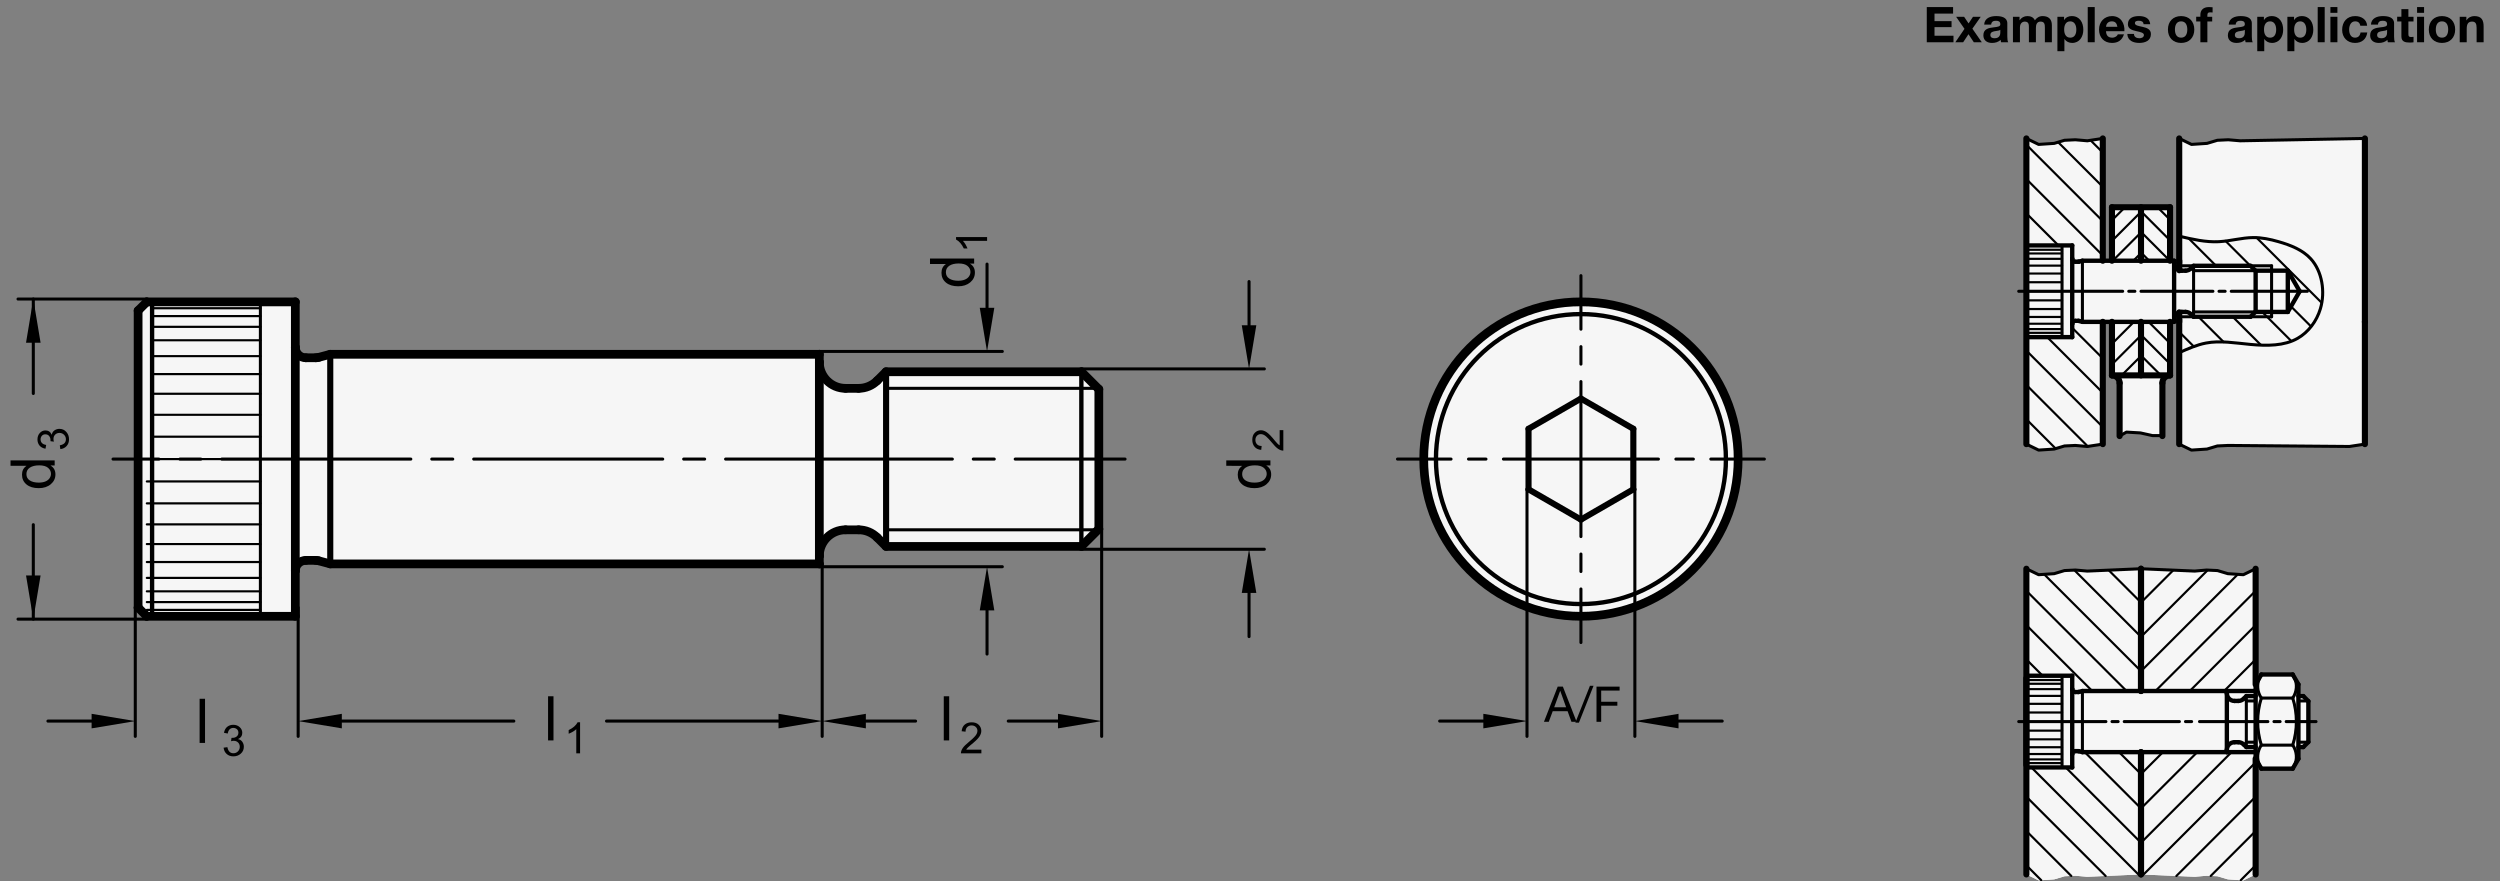 <?xml version="1.0" encoding="UTF-8"?>
<!-- Generator: Adobe Illustrator 19.1.0, SVG Export Plug-In . SVG Version: 6.00 Build 0)  -->
<svg version="1.1" xmlns="http://www.w3.org/2000/svg" xmlns:xlink="http://www.w3.org/1999/xlink" x="0px" y="0px" viewBox="0 0 405.703 143.019" enable-background="new 0 0 405.703 143.019" xml:space="preserve">
<rect x="0" y="0" width="405.703" height="143.019" fill="#808080" stroke="none"/>
<g id="MD_x5F_3_x5F_FUELLUNG_x5F_WS">
	<g id="LWPOLYLINE_12_">
		<path fill="#FFFFFF" d="M341.244,72.074l-2.515,0.381l-1.932-0.168l-1.764,0.084l-1.68,0.504l-2.52,0.168l-1.991-0.968V22.468    l1.991,0.968l2.52-0.168l1.68-0.504l1.764-0.084l1.932,0.168l2.515-0.381V42.31h1.488v-8.681h9.425v8.681h0.661v0.372    c0,0.526,0.331,0.994,0.827,1.169V22.468l1.991,0.968l2.52-0.168l1.68-0.504l1.764-0.084l1.932,0.168l20.246-0.381v29.764v19.843    l-2.515,0.381L361.6,72.287l-1.764,0.084l-1.68,0.504l-2.52,0.168l-1.991-0.968V50.69c-0.496,0.175-0.827,0.644-0.827,1.169v0.372    h-0.661v8.681c-0.685,0-1.24,0.555-1.24,1.24v8.609l-1.617-0.074l-0.821-0.182l-1.126-0.25l-2.27-0.132l-1.111,0.639v-8.609    c0-0.685-0.555-1.24-1.24-1.24v-8.681h-1.488V72.074z"/>
	</g>
	<g id="LWPOLYLINE_13_">
		<polygon fill="#FFFFFF" points="347.444,141.902 338.729,142.283 336.797,142.115 335.033,142.199 333.353,142.702     330.833,142.87 328.842,141.902 328.842,92.296 330.833,93.264 333.353,93.096 335.033,92.592 336.797,92.508 338.729,92.676     347.444,92.296 356.16,92.676 358.092,92.508 359.856,92.592 361.536,93.096 364.056,93.264 366.047,92.296 366.047,111.063     366.973,109.459 372.066,109.459 372.992,111.063 372.992,112.965 373.78,112.965 374.606,113.792 374.606,120.406     373.78,121.233 372.992,121.233 372.992,123.134 372.066,124.738 366.973,124.738 366.047,123.134 366.047,141.902     364.056,142.87 361.536,142.702 359.856,142.199 358.092,142.115 356.16,142.283   "/>
	</g>
	<g id="LWPOLYLINE_14_">
		<circle fill="#FFFFFF" cx="256.555" cy="74.5" r="25.512"/>
	</g>
	<g id="LWPOLYLINE_15_">
		<path fill="#FFFFFF" d="M49.626,58.059h1.629c0.149,0,0.297-0.019,0.44-0.058l1.9-0.509h79.37v1.276    c0,2.348,1.904,4.252,4.252,4.252h2.126c1.128,0,2.209-0.448,3.007-1.245l1.448-1.448h31.688l2.835,2.835v22.677l-2.835,2.835    h-31.688l-1.448-1.448c-0.797-0.797-1.879-1.245-3.007-1.245h-2.126c-2.348,0-4.252,1.904-4.252,4.252v1.276h-79.37l-1.9-0.509    c-0.144-0.038-0.292-0.058-0.44-0.058h-1.629c-0.939,0-1.701,0.761-1.701,1.701v7.37H23.831l-1.417-1.417V50.406l1.417-1.417    h24.094v7.37C47.925,57.298,48.687,58.059,49.626,58.059z"/>
	</g>
</g>
<g id="MD_x5F_3_x5F_FUELLUNG_x5F_GR">
	<g id="LWPOLYLINE">
		<path fill="#F6F6F6" d="M49.626,58.059h1.629c0.149,0,0.297-0.019,0.44-0.058l1.9-0.509h79.37v1.276    c0,2.348,1.904,4.252,4.252,4.252h2.126c1.128,0,2.209-0.448,3.007-1.245l1.448-1.448h31.688l2.835,2.835v22.677l-2.835,2.835    h-31.688l-1.448-1.448c-0.797-0.797-1.879-1.245-3.007-1.245h-2.126c-2.348,0-4.252,1.904-4.252,4.252v1.276h-79.37l-1.9-0.509    c-0.144-0.038-0.292-0.058-0.44-0.058h-1.629c-0.939,0-1.701,0.761-1.701,1.701v7.37H23.831l-1.417-1.417V50.406l1.417-1.417    h24.094v7.37C47.925,57.298,48.687,58.059,49.626,58.059z"/>
	</g>
	<g id="LWPOLYLINE_1_">
		<circle fill="#F6F6F6" cx="256.555" cy="74.5" r="25.512"/>
	</g>
	<g id="LWPOLYLINE_9_">
		<polygon fill="#F6F6F6" points="347.444,141.902 338.729,142.283 336.797,142.115 335.033,142.199 333.353,142.702     330.833,142.87 328.842,141.902 328.842,92.296 330.833,93.264 333.353,93.096 335.033,92.592 336.797,92.508 338.729,92.676     347.444,92.296 356.16,92.676 358.092,92.508 359.856,92.592 361.536,93.096 364.056,93.264 366.047,92.296 366.047,111.063     366.973,109.459 372.066,109.459 372.992,111.063 372.992,112.965 373.78,112.965 374.606,113.792 374.606,120.406     373.78,121.233 372.992,121.233 372.992,123.134 372.066,124.738 366.973,124.738 366.047,123.134 366.047,141.902     364.056,142.87 361.536,142.702 359.856,142.199 358.092,142.115 356.16,142.283   "/>
	</g>
	<g id="LWPOLYLINE_10_">
		<path fill="#F6F6F6" d="M341.244,72.074l-2.515,0.381l-1.932-0.168l-1.764,0.084l-1.68,0.504l-2.52,0.168l-1.991-0.968V22.468    l1.991,0.968l2.52-0.168l1.68-0.504l1.764-0.084l1.932,0.168l2.515-0.381V42.31h1.488v-8.681h9.425v8.681h0.661v0.372    c0,0.526,0.331,0.994,0.827,1.169V22.468l1.991,0.968l2.52-0.168l1.68-0.504l1.764-0.084l1.932,0.168l20.246-0.381v29.764v19.843    l-2.515,0.381L361.6,72.287l-1.764,0.084l-1.68,0.504l-2.52,0.168l-1.991-0.968V50.69c-0.496,0.175-0.827,0.644-0.827,1.169v0.372    h-0.661v8.681c-0.685,0-1.24,0.555-1.24,1.24v8.609l-1.617-0.074l-0.821-0.182l-1.126-0.25l-2.27-0.132l-1.111,0.639v-8.609    c0-0.685-0.555-1.24-1.24-1.24v-8.681h-1.488V72.074z"/>
	</g>
</g>
<g id="MD_x5F_1_x5F_100">
	<g id="LINE">
		
			<line fill="none" stroke="#000000" stroke-width="1.417" stroke-linecap="round" stroke-linejoin="round" stroke-miterlimit="10" x1="23.831" y1="48.988" x2="47.925" y2="48.988"/>
	</g>
	<g id="LINE_1_">
		
			<line fill="none" stroke="#000000" stroke-width="1.417" stroke-linecap="round" stroke-linejoin="round" stroke-miterlimit="10" x1="47.925" y1="48.988" x2="47.925" y2="56.358"/>
	</g>
	<g id="LINE_2_">
		
			<line fill="none" stroke="#000000" stroke-width="1.417" stroke-linecap="round" stroke-linejoin="round" stroke-miterlimit="10" x1="53.594" y1="57.492" x2="132.964" y2="57.492"/>
	</g>
	<g id="LINE_3_">
		
			<line fill="none" stroke="#000000" stroke-width="1.417" stroke-linecap="round" stroke-linejoin="round" stroke-miterlimit="10" x1="132.964" y1="57.492" x2="132.964" y2="58.768"/>
	</g>
	<g id="LINE_4_">
		
			<line fill="none" stroke="#000000" stroke-width="1.417" stroke-linecap="round" stroke-linejoin="round" stroke-miterlimit="10" x1="178.319" y1="63.162" x2="178.319" y2="85.839"/>
	</g>
	<g id="LINE_5_">
		
			<line fill="none" stroke="#000000" stroke-width="1.417" stroke-linecap="round" stroke-linejoin="round" stroke-miterlimit="10" x1="175.484" y1="60.327" x2="178.319" y2="63.162"/>
	</g>
	<g id="LINE_6_">
		
			<line fill="none" stroke="#000000" stroke-width="1.417" stroke-linecap="round" stroke-linejoin="round" stroke-miterlimit="10" x1="175.484" y1="88.673" x2="143.797" y2="88.673"/>
	</g>
	<g id="LINE_7_">
		
			<line fill="none" stroke="#000000" stroke-width="1.417" stroke-linecap="round" stroke-linejoin="round" stroke-miterlimit="10" x1="178.319" y1="85.839" x2="175.484" y2="88.673"/>
	</g>
	<g id="LINE_8_">
		
			<line fill="none" stroke="#000000" stroke-width="1.417" stroke-linecap="round" stroke-linejoin="round" stroke-miterlimit="10" x1="132.964" y1="90.232" x2="132.964" y2="91.508"/>
	</g>
	<g id="LINE_9_">
		
			<line fill="none" stroke="#000000" stroke-width="1.417" stroke-linecap="round" stroke-linejoin="round" stroke-miterlimit="10" x1="132.964" y1="91.508" x2="53.594" y2="91.508"/>
	</g>
	<g id="LINE_10_">
		
			<line fill="none" stroke="#000000" stroke-width="1.417" stroke-linecap="round" stroke-linejoin="round" stroke-miterlimit="10" x1="47.925" y1="92.642" x2="47.925" y2="100.012"/>
	</g>
	<g id="LINE_11_">
		
			<line fill="none" stroke="#000000" stroke-width="1.417" stroke-linecap="round" stroke-linejoin="round" stroke-miterlimit="10" x1="47.925" y1="100.012" x2="23.831" y2="100.012"/>
	</g>
	<g id="LINE_12_">
		
			<line fill="none" stroke="#000000" stroke-width="1.417" stroke-linecap="round" stroke-linejoin="round" stroke-miterlimit="10" x1="22.413" y1="98.595" x2="23.831" y2="100.012"/>
	</g>
	<g id="LINE_13_">
		
			<line fill="none" stroke="#000000" stroke-width="1.417" stroke-linecap="round" stroke-linejoin="round" stroke-miterlimit="10" x1="22.413" y1="98.595" x2="22.413" y2="50.406"/>
	</g>
	<g id="LINE_14_">
		
			<line fill="none" stroke="#000000" stroke-width="1.417" stroke-linecap="round" stroke-linejoin="round" stroke-miterlimit="10" x1="23.831" y1="48.988" x2="22.413" y2="50.406"/>
	</g>
	<g id="LINE_15_">
		
			<line fill="none" stroke="#000000" stroke-width="1.417" stroke-linecap="round" stroke-linejoin="round" stroke-miterlimit="10" x1="47.925" y1="56.358" x2="47.925" y2="92.642"/>
	</g>
	<g id="ARC">
		
			<path fill="none" stroke="#000000" stroke-width="1.417" stroke-linecap="round" stroke-linejoin="round" stroke-miterlimit="10" d="    M132.964,58.768c0,2.348,1.904,4.252,4.252,4.252"/>
	</g>
	<g id="LINE_16_">
		
			<line fill="none" stroke="#000000" stroke-width="1.417" stroke-linecap="round" stroke-linejoin="round" stroke-miterlimit="10" x1="143.797" y1="60.327" x2="142.349" y2="61.774"/>
	</g>
	<g id="ARC_1_">
		
			<path fill="none" stroke="#000000" stroke-width="1.417" stroke-linecap="round" stroke-linejoin="round" stroke-miterlimit="10" d="    M137.216,85.98c-2.348,0-4.252,1.904-4.252,4.252"/>
	</g>
	<g id="LINE_17_">
		
			<line fill="none" stroke="#000000" stroke-width="1.417" stroke-linecap="round" stroke-linejoin="round" stroke-miterlimit="10" x1="132.964" y1="58.768" x2="132.964" y2="90.232"/>
	</g>
	<g id="ARC_2_">
		
			<path fill="none" stroke="#000000" stroke-width="1.417" stroke-linecap="round" stroke-linejoin="round" stroke-miterlimit="10" d="    M142.349,87.226c-0.797-0.797-1.879-1.245-3.007-1.245"/>
	</g>
	<g id="LINE_19_">
		
			<line fill="none" stroke="#000000" stroke-width="1.417" stroke-linecap="round" stroke-linejoin="round" stroke-miterlimit="10" x1="139.342" y1="85.98" x2="137.216" y2="85.98"/>
	</g>
	<g id="LINE_20_">
		
			<line fill="none" stroke="#000000" stroke-width="1.417" stroke-linecap="round" stroke-linejoin="round" stroke-miterlimit="10" x1="143.797" y1="88.673" x2="142.349" y2="87.226"/>
	</g>
	<g id="ARC_3_">
		
			<path fill="none" stroke="#000000" stroke-width="1.417" stroke-linecap="round" stroke-linejoin="round" stroke-miterlimit="10" d="    M139.342,63.02c1.128,0,2.209-0.448,3.007-1.245"/>
	</g>
	<g id="LINE_21_">
		
			<line fill="none" stroke="#000000" stroke-width="1.417" stroke-linecap="round" stroke-linejoin="round" stroke-miterlimit="10" x1="139.342" y1="63.02" x2="137.216" y2="63.02"/>
	</g>
	<g id="LINE_22_">
		
			<line fill="none" stroke="#000000" stroke-width="1.417" stroke-linecap="round" stroke-linejoin="round" stroke-miterlimit="10" x1="143.797" y1="60.327" x2="175.484" y2="60.327"/>
	</g>
	<g id="LINE_23_">
		
			<line fill="none" stroke="#000000" stroke-width="1.417" stroke-linecap="round" stroke-linejoin="round" stroke-miterlimit="10" x1="49.626" y1="58.059" x2="51.255" y2="58.059"/>
	</g>
	<g id="LINE_24_">
		
			<line fill="none" stroke="#000000" stroke-width="1.417" stroke-linecap="round" stroke-linejoin="round" stroke-miterlimit="10" x1="49.626" y1="90.941" x2="51.255" y2="90.941"/>
	</g>
	<g id="ARC_4_">
		
			<path fill="none" stroke="#000000" stroke-width="1.417" stroke-linecap="round" stroke-linejoin="round" stroke-miterlimit="10" d="    M49.626,90.941c-0.939,0-1.701,0.761-1.701,1.701"/>
	</g>
	<g id="ARC_5_">
		
			<path fill="none" stroke="#000000" stroke-width="1.417" stroke-linecap="round" stroke-linejoin="round" stroke-miterlimit="10" d="    M47.925,56.358c0,0.939,0.761,1.701,1.701,1.701"/>
	</g>
	<g id="LINE_26_">
		
			<line fill="none" stroke="#000000" stroke-width="1.417" stroke-linecap="round" stroke-linejoin="round" stroke-miterlimit="10" x1="51.695" y1="90.999" x2="53.594" y2="91.508"/>
	</g>
	<g id="ARC_6_">
		
			<path fill="none" stroke="#000000" stroke-width="1.417" stroke-linecap="round" stroke-linejoin="round" stroke-miterlimit="10" d="    M51.695,90.999c-0.144-0.038-0.292-0.058-0.44-0.058"/>
	</g>
	<g id="LINE_27_">
		
			<line fill="none" stroke="#000000" stroke-width="1.417" stroke-linecap="round" stroke-linejoin="round" stroke-miterlimit="10" x1="51.695" y1="58.001" x2="53.594" y2="57.492"/>
	</g>
	<g id="ARC_7_">
		
			<path fill="none" stroke="#000000" stroke-width="1.417" stroke-linecap="round" stroke-linejoin="round" stroke-miterlimit="10" d="    M51.255,58.059c0.149,0,0.297-0.019,0.44-0.058"/>
	</g>
	<g id="CIRCLE">
		
			<path fill="none" stroke="#000000" stroke-width="1.417" stroke-linecap="round" stroke-linejoin="round" stroke-miterlimit="10" d="    M231.043,74.5c0-14.09,11.422-25.512,25.512-25.512S282.067,60.41,282.067,74.5s-11.422,25.512-25.512,25.512    S231.043,88.59,231.043,74.5L231.043,74.5z"/>
	</g>
</g>
<g id="MD_x5F_1_x5F_070">
	<g id="LINE_18_">
		
			<line fill="none" stroke="#000000" stroke-width="0.992" stroke-linecap="round" stroke-linejoin="round" stroke-miterlimit="10" x1="143.797" y1="60.327" x2="143.797" y2="88.673"/>
	</g>
	<g id="LINE_25_">
		
			<line fill="none" stroke="#000000" stroke-width="0.992" stroke-linecap="round" stroke-linejoin="round" stroke-miterlimit="10" x1="53.594" y1="57.492" x2="53.594" y2="91.508"/>
	</g>
	<g id="LINE_38_">
		
			<line fill="none" stroke="#000000" stroke-width="0.992" stroke-linecap="round" stroke-linejoin="round" stroke-miterlimit="10" x1="256.555" y1="64.681" x2="248.051" y2="69.59"/>
	</g>
	<g id="LINE_39_">
		
			<line fill="none" stroke="#000000" stroke-width="0.992" stroke-linecap="round" stroke-linejoin="round" stroke-miterlimit="10" x1="248.051" y1="69.59" x2="248.051" y2="79.41"/>
	</g>
	<g id="LINE_40_">
		
			<line fill="none" stroke="#000000" stroke-width="0.992" stroke-linecap="round" stroke-linejoin="round" stroke-miterlimit="10" x1="248.051" y1="79.41" x2="256.555" y2="84.32"/>
	</g>
	<g id="LINE_41_">
		
			<line fill="none" stroke="#000000" stroke-width="0.992" stroke-linecap="round" stroke-linejoin="round" stroke-miterlimit="10" x1="256.555" y1="84.32" x2="265.059" y2="79.41"/>
	</g>
	<g id="LINE_42_">
		
			<line fill="none" stroke="#000000" stroke-width="0.992" stroke-linecap="round" stroke-linejoin="round" stroke-miterlimit="10" x1="265.059" y1="79.41" x2="265.059" y2="69.59"/>
	</g>
	<g id="LINE_43_">
		
			<line fill="none" stroke="#000000" stroke-width="0.992" stroke-linecap="round" stroke-linejoin="round" stroke-miterlimit="10" x1="265.059" y1="69.59" x2="256.555" y2="64.681"/>
	</g>
	<g id="LINE_59_">
		
			<line fill="none" stroke="#000000" stroke-width="0.992" stroke-linecap="round" stroke-linejoin="round" stroke-miterlimit="10" x1="353.645" y1="42.31" x2="353.645" y2="42.682"/>
	</g>
	<g id="LINE_64_">
		
			<line fill="none" stroke="#000000" stroke-width="0.992" stroke-linecap="round" stroke-linejoin="round" stroke-miterlimit="10" x1="353.645" y1="51.86" x2="353.645" y2="52.232"/>
	</g>
	<g id="LINE_68_">
		
			<line fill="none" stroke="#000000" stroke-width="0.992" stroke-linecap="round" stroke-linejoin="round" stroke-miterlimit="10" x1="328.842" y1="72.074" x2="328.842" y2="22.468"/>
	</g>
	<g id="LINE_102_">
		
			<line fill="none" stroke="#000000" stroke-width="0.992" stroke-linecap="round" stroke-linejoin="round" stroke-miterlimit="10" x1="328.842" y1="124.126" x2="328.842" y2="110.071"/>
	</g>
	<g id="LINE_139_">
		
			<line fill="none" stroke="#000000" stroke-width="0.992" stroke-linecap="round" stroke-linejoin="round" stroke-miterlimit="10" x1="341.244" y1="22.468" x2="341.244" y2="42.31"/>
	</g>
	<g id="LINE_140_">
		
			<line fill="none" stroke="#000000" stroke-width="0.992" stroke-linecap="round" stroke-linejoin="round" stroke-miterlimit="10" x1="341.244" y1="52.232" x2="341.244" y2="72.074"/>
	</g>
	<g id="LINE_141_">
		
			<line fill="none" stroke="#000000" stroke-width="0.992" stroke-linecap="round" stroke-linejoin="round" stroke-miterlimit="10" x1="353.645" y1="72.074" x2="353.645" y2="50.69"/>
	</g>
	<g id="LINE_142_">
		
			<line fill="none" stroke="#000000" stroke-width="0.992" stroke-linecap="round" stroke-linejoin="round" stroke-miterlimit="10" x1="353.645" y1="43.852" x2="353.645" y2="22.468"/>
	</g>
	<g id="LINE_143_">
		
			<line fill="none" stroke="#000000" stroke-width="0.992" stroke-linecap="round" stroke-linejoin="round" stroke-miterlimit="10" x1="383.778" y1="22.468" x2="383.778" y2="52.232"/>
	</g>
	<g id="LINE_144_">
		
			<line fill="none" stroke="#000000" stroke-width="0.992" stroke-linecap="round" stroke-linejoin="round" stroke-miterlimit="10" x1="383.778" y1="52.232" x2="383.778" y2="72.074"/>
	</g>
	<g id="LINE_156_">
		
			<line fill="none" stroke="#000000" stroke-width="0.992" stroke-linecap="round" stroke-linejoin="round" stroke-miterlimit="10" x1="342.732" y1="42.31" x2="342.732" y2="33.629"/>
	</g>
	<g id="LINE_157_">
		
			<line fill="none" stroke="#000000" stroke-width="0.992" stroke-linecap="round" stroke-linejoin="round" stroke-miterlimit="10" x1="342.732" y1="33.629" x2="352.157" y2="33.629"/>
	</g>
	<g id="LINE_158_">
		
			<line fill="none" stroke="#000000" stroke-width="0.992" stroke-linecap="round" stroke-linejoin="round" stroke-miterlimit="10" x1="352.157" y1="33.629" x2="352.157" y2="42.31"/>
	</g>
	<g id="LINE_159_">
		
			<line fill="none" stroke="#000000" stroke-width="0.992" stroke-linecap="round" stroke-linejoin="round" stroke-miterlimit="10" x1="347.444" y1="33.629" x2="347.444" y2="42.31"/>
	</g>
	<g id="LINE_160_">
		
			<line fill="none" stroke="#000000" stroke-width="0.992" stroke-linecap="round" stroke-linejoin="round" stroke-miterlimit="10" x1="342.732" y1="52.232" x2="342.732" y2="60.913"/>
	</g>
	<g id="LINE_161_">
		
			<line fill="none" stroke="#000000" stroke-width="0.992" stroke-linecap="round" stroke-linejoin="round" stroke-miterlimit="10" x1="352.157" y1="60.913" x2="352.157" y2="52.232"/>
	</g>
	<g id="LINE_162_">
		
			<line fill="none" stroke="#000000" stroke-width="0.992" stroke-linecap="round" stroke-linejoin="round" stroke-miterlimit="10" x1="347.444" y1="52.232" x2="347.444" y2="60.913"/>
	</g>
	<g id="LINE_163_">
		
			<line fill="none" stroke="#000000" stroke-width="0.992" stroke-linecap="round" stroke-linejoin="round" stroke-miterlimit="10" x1="343.972" y1="62.153" x2="343.972" y2="70.762"/>
	</g>
	<g id="ARC_30_">
		
			<path fill="none" stroke="#000000" stroke-width="0.992" stroke-linecap="round" stroke-linejoin="round" stroke-miterlimit="10" d="    M343.972,62.153c0-0.685-0.555-1.24-1.24-1.24"/>
	</g>
	<g id="LINE_164_">
		
			<line fill="none" stroke="#000000" stroke-width="0.992" stroke-linecap="round" stroke-linejoin="round" stroke-miterlimit="10" x1="350.917" y1="62.153" x2="350.917" y2="70.762"/>
	</g>
	<g id="ARC_31_">
		
			<path fill="none" stroke="#000000" stroke-width="0.992" stroke-linecap="round" stroke-linejoin="round" stroke-miterlimit="10" d="    M352.157,60.913c-0.685,0-1.24,0.555-1.24,1.24"/>
	</g>
	<g id="LINE_165_">
		
			<line fill="none" stroke="#000000" stroke-width="0.992" stroke-linecap="round" stroke-linejoin="round" stroke-miterlimit="10" x1="342.732" y1="60.913" x2="352.157" y2="60.913"/>
	</g>
	<g id="LINE_166_">
		
			<line fill="none" stroke="#000000" stroke-width="0.992" stroke-linecap="round" stroke-linejoin="round" stroke-miterlimit="10" x1="328.842" y1="141.902" x2="328.842" y2="92.296"/>
	</g>
	<g id="LINE_167_">
		
			<line fill="none" stroke="#000000" stroke-width="0.992" stroke-linecap="round" stroke-linejoin="round" stroke-miterlimit="10" x1="347.444" y1="92.296" x2="347.444" y2="112.138"/>
	</g>
	<g id="LINE_168_">
		
			<line fill="none" stroke="#000000" stroke-width="0.992" stroke-linecap="round" stroke-linejoin="round" stroke-miterlimit="10" x1="347.444" y1="122.059" x2="347.444" y2="141.902"/>
	</g>
	<g id="LINE_169_">
		
			<line fill="none" stroke="#000000" stroke-width="0.992" stroke-linecap="round" stroke-linejoin="round" stroke-miterlimit="10" x1="366.047" y1="111.063" x2="366.047" y2="92.296"/>
	</g>
	<g id="LINE_170_">
		
			<line fill="none" stroke="#000000" stroke-width="0.992" stroke-linecap="round" stroke-linejoin="round" stroke-miterlimit="10" x1="347.444" y1="92.296" x2="347.444" y2="112.138"/>
	</g>
	<g id="LINE_171_">
		
			<line fill="none" stroke="#000000" stroke-width="0.992" stroke-linecap="round" stroke-linejoin="round" stroke-miterlimit="10" x1="347.444" y1="122.059" x2="347.444" y2="141.902"/>
	</g>
	<g id="LINE_172_">
		
			<line fill="none" stroke="#000000" stroke-width="0.992" stroke-linecap="round" stroke-linejoin="round" stroke-miterlimit="10" x1="366.047" y1="123.134" x2="366.047" y2="141.902"/>
	</g>
</g>
<g id="MD_x5F_1_x5F_035">
	<g id="LINE_28_">
		
			<line fill="none" stroke="#000000" stroke-width="0.496" stroke-linecap="round" stroke-linejoin="round" stroke-miterlimit="10" x1="143.797" y1="63.02" x2="178.177" y2="63.02"/>
	</g>
	<g id="LINE_29_">
		
			<line fill="none" stroke="#000000" stroke-width="0.496" stroke-linecap="round" stroke-linejoin="round" stroke-miterlimit="10" x1="178.177" y1="85.98" x2="143.797" y2="85.98"/>
	</g>
	<g id="LINE_31_">
		
			<line fill="none" stroke="#000000" stroke-width="0.496" stroke-linecap="round" stroke-linejoin="round" stroke-miterlimit="10" x1="42.256" y1="48.988" x2="42.256" y2="100.012"/>
	</g>
	<g id="LINE_32_">
		
			<line fill="none" stroke="#000000" stroke-width="0.496" stroke-linecap="round" stroke-linejoin="round" stroke-miterlimit="10" x1="70.07" y1="74.5" x2="73.472" y2="74.5"/>
	</g>
	<g id="LINE_33_">
		
			<line fill="none" stroke="#000000" stroke-width="0.496" stroke-linecap="round" stroke-linejoin="round" stroke-miterlimit="10" x1="76.873" y1="74.5" x2="107.546" y2="74.5"/>
	</g>
	<g id="LINE_34_">
		
			<line fill="none" stroke="#000000" stroke-width="0.496" stroke-linecap="round" stroke-linejoin="round" stroke-miterlimit="10" x1="110.948" y1="74.5" x2="114.349" y2="74.5"/>
	</g>
	<g id="LINE_35_">
		
			<line fill="none" stroke="#000000" stroke-width="0.496" stroke-linecap="round" stroke-linejoin="round" stroke-miterlimit="10" x1="117.751" y1="74.5" x2="154.546" y2="74.5"/>
	</g>
	<g id="LINE_36_">
		
			<line fill="none" stroke="#000000" stroke-width="0.496" stroke-linecap="round" stroke-linejoin="round" stroke-miterlimit="10" x1="157.948" y1="74.5" x2="161.349" y2="74.5"/>
	</g>
	<g id="LINE_37_">
		
			<line fill="none" stroke="#000000" stroke-width="0.496" stroke-linecap="round" stroke-linejoin="round" stroke-miterlimit="10" x1="164.751" y1="74.5" x2="182.574" y2="74.5"/>
	</g>
	<g id="LINE_44_">
		
			<line fill="none" stroke="#000000" stroke-width="0.496" stroke-linecap="round" stroke-linejoin="round" stroke-miterlimit="10" x1="256.555" y1="74.5" x2="269.13" y2="74.5"/>
	</g>
	<g id="LINE_45_">
		
			<line fill="none" stroke="#000000" stroke-width="0.496" stroke-linecap="round" stroke-linejoin="round" stroke-miterlimit="10" x1="271.965" y1="74.5" x2="274.799" y2="74.5"/>
	</g>
	<g id="LINE_46_">
		
			<line fill="none" stroke="#000000" stroke-width="0.496" stroke-linecap="round" stroke-linejoin="round" stroke-miterlimit="10" x1="277.634" y1="74.5" x2="286.322" y2="74.5"/>
	</g>
	<g id="LINE_47_">
		
			<line fill="none" stroke="#000000" stroke-width="0.496" stroke-linecap="round" stroke-linejoin="round" stroke-miterlimit="10" x1="256.555" y1="74.5" x2="243.98" y2="74.5"/>
	</g>
	<g id="LINE_48_">
		
			<line fill="none" stroke="#000000" stroke-width="0.496" stroke-linecap="round" stroke-linejoin="round" stroke-miterlimit="10" x1="241.145" y1="74.5" x2="238.311" y2="74.5"/>
	</g>
	<g id="LINE_49_">
		
			<line fill="none" stroke="#000000" stroke-width="0.496" stroke-linecap="round" stroke-linejoin="round" stroke-miterlimit="10" x1="235.476" y1="74.5" x2="226.788" y2="74.5"/>
	</g>
	<g id="LINE_50_">
		
			<line fill="none" stroke="#000000" stroke-width="0.496" stroke-linecap="round" stroke-linejoin="round" stroke-miterlimit="10" x1="256.555" y1="74.5" x2="256.555" y2="61.925"/>
	</g>
	<g id="LINE_51_">
		
			<line fill="none" stroke="#000000" stroke-width="0.496" stroke-linecap="round" stroke-linejoin="round" stroke-miterlimit="10" x1="256.555" y1="59.09" x2="256.555" y2="56.256"/>
	</g>
	<g id="LINE_52_">
		
			<line fill="none" stroke="#000000" stroke-width="0.496" stroke-linecap="round" stroke-linejoin="round" stroke-miterlimit="10" x1="256.555" y1="53.421" x2="256.555" y2="44.733"/>
	</g>
	<g id="LINE_53_">
		
			<line fill="none" stroke="#000000" stroke-width="0.496" stroke-linecap="round" stroke-linejoin="round" stroke-miterlimit="10" x1="256.555" y1="74.5" x2="256.555" y2="87.075"/>
	</g>
	<g id="LINE_54_">
		
			<line fill="none" stroke="#000000" stroke-width="0.496" stroke-linecap="round" stroke-linejoin="round" stroke-miterlimit="10" x1="256.555" y1="89.91" x2="256.555" y2="92.745"/>
	</g>
	<g id="LINE_55_">
		
			<line fill="none" stroke="#000000" stroke-width="0.496" stroke-linecap="round" stroke-linejoin="round" stroke-miterlimit="10" x1="256.555" y1="95.579" x2="256.555" y2="104.268"/>
	</g>
	<g id="LINE_71_">
		
			<line fill="none" stroke="#000000" stroke-width="0.496" stroke-linecap="round" stroke-linejoin="round" stroke-miterlimit="10" x1="355.978" y1="43.137" x2="355.978" y2="51.405"/>
	</g>
	<g id="LINE_78_">
		
			<line fill="none" stroke="#000000" stroke-width="0.496" stroke-linecap="round" stroke-linejoin="round" stroke-miterlimit="10" x1="337.937" y1="42.31" x2="337.937" y2="52.232"/>
	</g>
	<g id="LINE_81_">
		
			<line fill="none" stroke="#000000" stroke-width="0.496" stroke-linecap="round" stroke-linejoin="round" stroke-miterlimit="10" x1="355.978" y1="43.923" x2="366.005" y2="43.923"/>
	</g>
	<g id="LINE_82_">
		
			<line fill="none" stroke="#000000" stroke-width="0.496" stroke-linecap="round" stroke-linejoin="round" stroke-miterlimit="10" x1="366.005" y1="50.619" x2="355.978" y2="50.619"/>
	</g>
	<g id="LINE_83_">
		
			<line fill="none" stroke="#000000" stroke-width="0.496" stroke-linecap="round" stroke-linejoin="round" stroke-miterlimit="10" x1="334.63" y1="39.83" x2="334.63" y2="54.712"/>
	</g>
	<g id="LINE_84_">
		
			<line fill="none" stroke="#000000" stroke-width="0.496" stroke-linecap="round" stroke-linejoin="round" stroke-miterlimit="10" x1="327.602" y1="47.271" x2="344.468" y2="47.271"/>
	</g>
	<g id="LINE_85_">
		
			<line fill="none" stroke="#000000" stroke-width="0.496" stroke-linecap="round" stroke-linejoin="round" stroke-miterlimit="10" x1="345.46" y1="47.271" x2="346.452" y2="47.271"/>
	</g>
	<g id="LINE_86_">
		
			<line fill="none" stroke="#000000" stroke-width="0.496" stroke-linecap="round" stroke-linejoin="round" stroke-miterlimit="10" x1="347.444" y1="47.271" x2="359.113" y2="47.271"/>
	</g>
	<g id="LINE_87_">
		
			<line fill="none" stroke="#000000" stroke-width="0.496" stroke-linecap="round" stroke-linejoin="round" stroke-miterlimit="10" x1="360.105" y1="47.271" x2="361.097" y2="47.271"/>
	</g>
	<g id="LINE_88_">
		
			<line fill="none" stroke="#000000" stroke-width="0.496" stroke-linecap="round" stroke-linejoin="round" stroke-miterlimit="10" x1="362.09" y1="47.271" x2="374.442" y2="47.271"/>
	</g>
	<g id="LINE_106_">
		
			<line fill="none" stroke="#000000" stroke-width="0.496" stroke-linecap="round" stroke-linejoin="round" stroke-miterlimit="10" x1="364.537" y1="112.965" x2="364.537" y2="121.233"/>
	</g>
	<g id="LINE_114_">
		
			<line fill="none" stroke="#000000" stroke-width="0.496" stroke-linecap="round" stroke-linejoin="round" stroke-miterlimit="10" x1="337.937" y1="112.138" x2="337.937" y2="122.059"/>
	</g>
	<g id="LINE_117_">
		
			<line fill="none" stroke="#000000" stroke-width="0.496" stroke-linecap="round" stroke-linejoin="round" stroke-miterlimit="10" x1="364.537" y1="113.75" x2="366.047" y2="113.75"/>
	</g>
	<g id="LINE_118_">
		
			<line fill="none" stroke="#000000" stroke-width="0.496" stroke-linecap="round" stroke-linejoin="round" stroke-miterlimit="10" x1="372.992" y1="113.75" x2="374.565" y2="113.75"/>
	</g>
	<g id="LINE_119_">
		
			<line fill="none" stroke="#000000" stroke-width="0.496" stroke-linecap="round" stroke-linejoin="round" stroke-miterlimit="10" x1="374.565" y1="120.447" x2="372.992" y2="120.447"/>
	</g>
	<g id="LINE_120_">
		
			<line fill="none" stroke="#000000" stroke-width="0.496" stroke-linecap="round" stroke-linejoin="round" stroke-miterlimit="10" x1="366.047" y1="120.447" x2="364.537" y2="120.447"/>
	</g>
	<g id="LINE_121_">
		
			<line fill="none" stroke="#000000" stroke-width="0.496" stroke-linecap="round" stroke-linejoin="round" stroke-miterlimit="10" x1="334.63" y1="109.658" x2="334.63" y2="124.54"/>
	</g>
	<g id="LINE_122_">
		
			<line fill="none" stroke="#000000" stroke-width="0.496" stroke-linecap="round" stroke-linejoin="round" stroke-miterlimit="10" x1="327.602" y1="117.099" x2="341.75" y2="117.099"/>
	</g>
	<g id="LINE_123_">
		
			<line fill="none" stroke="#000000" stroke-width="0.496" stroke-linecap="round" stroke-linejoin="round" stroke-miterlimit="10" x1="342.742" y1="117.099" x2="343.734" y2="117.099"/>
	</g>
	<g id="LINE_124_">
		
			<line fill="none" stroke="#000000" stroke-width="0.496" stroke-linecap="round" stroke-linejoin="round" stroke-miterlimit="10" x1="344.726" y1="117.099" x2="353.673" y2="117.099"/>
	</g>
	<g id="LINE_125_">
		
			<line fill="none" stroke="#000000" stroke-width="0.496" stroke-linecap="round" stroke-linejoin="round" stroke-miterlimit="10" x1="354.665" y1="117.099" x2="355.657" y2="117.099"/>
	</g>
	<g id="LINE_126_">
		
			<line fill="none" stroke="#000000" stroke-width="0.496" stroke-linecap="round" stroke-linejoin="round" stroke-miterlimit="10" x1="356.941" y1="117.099" x2="368.031" y2="117.099"/>
	</g>
	<g id="LINE_127_">
		
			<line fill="none" stroke="#000000" stroke-width="0.496" stroke-linecap="round" stroke-linejoin="round" stroke-miterlimit="10" x1="369.023" y1="117.099" x2="370.015" y2="117.099"/>
	</g>
	<g id="LINE_128_">
		
			<line fill="none" stroke="#000000" stroke-width="0.496" stroke-linecap="round" stroke-linejoin="round" stroke-miterlimit="10" x1="371.007" y1="117.099" x2="375.848" y2="117.099"/>
	</g>
	<g id="ARC_24_">
		
			<path fill="none" stroke="#000000" stroke-width="0.496" stroke-linecap="round" stroke-linejoin="round" stroke-miterlimit="10" d="    M372.066,113.279c0.682-0.995,0.782-2.279,0.261-3.367"/>
	</g>
	<g id="ARC_25_">
		
			<path fill="none" stroke="#000000" stroke-width="0.496" stroke-linecap="round" stroke-linejoin="round" stroke-miterlimit="10" d="    M366.712,109.912c-0.521,1.088-0.421,2.372,0.261,3.367"/>
	</g>
	<g id="ARC_26_">
		
			<path fill="none" stroke="#000000" stroke-width="0.496" stroke-linecap="round" stroke-linejoin="round" stroke-miterlimit="10" d="    M372.327,124.285c0.521-1.088,0.421-2.372-0.261-3.367"/>
	</g>
	<g id="ARC_27_">
		
			<path fill="none" stroke="#000000" stroke-width="0.496" stroke-linecap="round" stroke-linejoin="round" stroke-miterlimit="10" d="    M372.066,120.918c0.789-2.485,0.789-5.154,0-7.639"/>
	</g>
	<g id="ARC_28_">
		
			<path fill="none" stroke="#000000" stroke-width="0.496" stroke-linecap="round" stroke-linejoin="round" stroke-miterlimit="10" d="    M366.973,113.279c-0.789,2.485-0.789,5.154,0,7.639"/>
	</g>
	<g id="ARC_29_">
		
			<path fill="none" stroke="#000000" stroke-width="0.496" stroke-linecap="round" stroke-linejoin="round" stroke-miterlimit="10" d="    M366.973,120.918c-0.682,0.995-0.782,2.279-0.261,3.367"/>
	</g>
	<g id="LINE_132_">
		
			<line fill="none" stroke="#000000" stroke-width="0.496" stroke-linecap="round" stroke-linejoin="round" stroke-miterlimit="10" x1="366.973" y1="113.279" x2="372.066" y2="113.279"/>
	</g>
	<g id="LINE_135_">
		
			<line fill="none" stroke="#000000" stroke-width="0.496" stroke-linecap="round" stroke-linejoin="round" stroke-miterlimit="10" x1="366.973" y1="120.918" x2="372.066" y2="120.918"/>
	</g>
	<g id="LWPOLYLINE_2_">
		
			<polyline fill="none" stroke="#000000" stroke-width="0.496" stroke-linecap="round" stroke-linejoin="round" stroke-miterlimit="10" points="    328.842,22.468 330.833,23.436 333.353,23.268 335.033,22.765 336.797,22.681 338.729,22.849 341.244,22.468   "/>
	</g>
	<g id="LWPOLYLINE_3_">
		
			<polyline fill="none" stroke="#000000" stroke-width="0.496" stroke-linecap="round" stroke-linejoin="round" stroke-miterlimit="10" points="    328.842,72.074 330.833,73.042 333.353,72.875 335.033,72.371 336.797,72.287 338.729,72.455 341.244,72.074   "/>
	</g>
	<g id="LWPOLYLINE_4_">
		
			<polyline fill="none" stroke="#000000" stroke-width="0.496" stroke-linecap="round" stroke-linejoin="round" stroke-miterlimit="10" points="    353.645,22.468 355.636,23.436 358.156,23.268 359.836,22.765 361.6,22.681 363.532,22.849 383.778,22.468   "/>
	</g>
	<g id="LWPOLYLINE_5_">
		
			<polyline fill="none" stroke="#000000" stroke-width="0.496" stroke-linecap="round" stroke-linejoin="round" stroke-miterlimit="10" points="    353.645,72.074 355.636,73.042 358.156,72.875 359.836,72.371 361.6,72.287 381.263,72.455 383.778,72.074   "/>
	</g>
	<g id="LINE_146_">
		
			<line fill="none" stroke="#000000" stroke-width="0.496" stroke-linecap="round" stroke-linejoin="round" stroke-miterlimit="10" x1="355.978" y1="43.137" x2="353.645" y2="43.137"/>
	</g>
	<g id="LINE_147_">
		
			<line fill="none" stroke="#000000" stroke-width="0.496" stroke-linecap="round" stroke-linejoin="round" stroke-miterlimit="10" x1="355.978" y1="51.405" x2="353.645" y2="51.405"/>
	</g>
	<g id="LINE_153_">
		
			<line fill="none" stroke="#000000" stroke-width="0.496" stroke-linecap="round" stroke-linejoin="round" stroke-miterlimit="10" x1="365.22" y1="43.137" x2="368.636" y2="43.137"/>
	</g>
	<g id="LINE_154_">
		
			<line fill="none" stroke="#000000" stroke-width="0.496" stroke-linecap="round" stroke-linejoin="round" stroke-miterlimit="10" x1="365.22" y1="51.405" x2="368.636" y2="51.405"/>
	</g>
	<g id="LINE_155_">
		
			<line fill="none" stroke="#000000" stroke-width="0.496" stroke-linecap="round" stroke-linejoin="round" stroke-miterlimit="10" x1="368.636" y1="51.405" x2="368.636" y2="43.137"/>
	</g>
	<g id="LWPOLYLINE_6_">
		
			<polyline fill="none" stroke="#000000" stroke-width="0.496" stroke-linecap="round" stroke-linejoin="round" stroke-miterlimit="10" points="    343.972,70.762 345.083,70.123 347.353,70.255 348.479,70.505 349.3,70.687 350.917,70.687   "/>
	</g>
	<g id="SPLINE">
		
			<path fill="none" stroke="#000000" stroke-width="0.496" stroke-linecap="round" stroke-linejoin="round" stroke-miterlimit="10" d="    M353.645,38.332c2.146,0.501,4.293,1.003,6.447,0.889c1.854-0.098,3.715-0.651,5.561-0.667c1.375-0.012,2.742,0.273,4.115,0.667    c1.951,0.559,3.915,1.336,5.228,2.779c1.831,2.013,2.391,5.323,1.557,8.114c-0.609,2.036-1.959,3.796-3.67,4.78    c-2.198,1.264-4.992,1.248-7.674,1c-2.507-0.231-4.918-0.665-7.23-0.222c-1.471,0.282-2.903,0.919-4.334,1.556"/>
	</g>
	<g id="LWPOLYLINE_7_">
		
			<polyline fill="none" stroke="#000000" stroke-width="0.496" stroke-linecap="round" stroke-linejoin="round" stroke-miterlimit="10" points="    328.842,92.296 330.833,93.264 333.353,93.096 335.033,92.592 336.797,92.508 338.729,92.676 347.444,92.296   "/>
	</g>
	<g id="LWPOLYLINE_8_">
		
			<polyline fill="none" stroke="#000000" stroke-width="0.496" stroke-linecap="round" stroke-linejoin="round" stroke-miterlimit="10" points="    366.047,92.296 364.056,93.264 361.536,93.096 359.856,92.592 358.092,92.508 356.16,92.676 347.444,92.296   "/>
	</g>
	<g id="LINE_244_">
		
			<line fill="none" stroke="#000000" stroke-width="0.496" stroke-linecap="round" stroke-linejoin="round" stroke-miterlimit="10" x1="35.995" y1="74.5" x2="66.668" y2="74.5"/>
	</g>
	<g id="LINE_245_">
		
			<line fill="none" stroke="#000000" stroke-width="0.496" stroke-linecap="round" stroke-linejoin="round" stroke-miterlimit="10" x1="29.192" y1="74.5" x2="32.594" y2="74.5"/>
	</g>
	<g id="LINE_246_">
		
			<line fill="none" stroke="#000000" stroke-width="0.496" stroke-linecap="round" stroke-linejoin="round" stroke-miterlimit="10" x1="18.343" y1="74.5" x2="25.791" y2="74.5"/>
	</g>
</g>
<g id="MD_x5F_1_x5F_050">
	<g id="LINE_30_">
		
			<line fill="none" stroke="#000000" stroke-width="0.709" stroke-linecap="round" stroke-linejoin="round" stroke-miterlimit="10" x1="175.484" y1="60.327" x2="175.484" y2="88.673"/>
	</g>
	<g id="LINE_56_">
		
			<line fill="none" stroke="#000000" stroke-width="0.709" stroke-linecap="round" stroke-linejoin="round" stroke-miterlimit="10" x1="328.842" y1="39.83" x2="336.283" y2="39.83"/>
	</g>
	<g id="LINE_57_">
		
			<line fill="none" stroke="#000000" stroke-width="0.709" stroke-linecap="round" stroke-linejoin="round" stroke-miterlimit="10" x1="336.283" y1="39.83" x2="336.283" y2="41.98"/>
	</g>
	<g id="LINE_58_">
		
			<line fill="none" stroke="#000000" stroke-width="0.709" stroke-linecap="round" stroke-linejoin="round" stroke-miterlimit="10" x1="337.937" y1="42.31" x2="352.818" y2="42.31"/>
	</g>
	<g id="LINE_60_">
		
			<line fill="none" stroke="#000000" stroke-width="0.709" stroke-linecap="round" stroke-linejoin="round" stroke-miterlimit="10" x1="366.047" y1="43.964" x2="366.047" y2="50.578"/>
	</g>
	<g id="LINE_61_">
		
			<line fill="none" stroke="#000000" stroke-width="0.709" stroke-linecap="round" stroke-linejoin="round" stroke-miterlimit="10" x1="365.22" y1="43.137" x2="366.047" y2="43.964"/>
	</g>
	<g id="LINE_62_">
		
			<line fill="none" stroke="#000000" stroke-width="0.709" stroke-linecap="round" stroke-linejoin="round" stroke-miterlimit="10" x1="365.22" y1="51.405" x2="355.978" y2="51.405"/>
	</g>
	<g id="LINE_63_">
		
			<line fill="none" stroke="#000000" stroke-width="0.709" stroke-linecap="round" stroke-linejoin="round" stroke-miterlimit="10" x1="366.047" y1="50.578" x2="365.22" y2="51.405"/>
	</g>
	<g id="LINE_65_">
		
			<line fill="none" stroke="#000000" stroke-width="0.709" stroke-linecap="round" stroke-linejoin="round" stroke-miterlimit="10" x1="352.818" y1="52.232" x2="337.937" y2="52.232"/>
	</g>
	<g id="LINE_66_">
		
			<line fill="none" stroke="#000000" stroke-width="0.709" stroke-linecap="round" stroke-linejoin="round" stroke-miterlimit="10" x1="336.283" y1="52.562" x2="336.283" y2="54.712"/>
	</g>
	<g id="LINE_67_">
		
			<line fill="none" stroke="#000000" stroke-width="0.709" stroke-linecap="round" stroke-linejoin="round" stroke-miterlimit="10" x1="336.283" y1="54.712" x2="328.842" y2="54.712"/>
	</g>
	<g id="LINE_69_">
		
			<line fill="none" stroke="#000000" stroke-width="0.709" stroke-linecap="round" stroke-linejoin="round" stroke-miterlimit="10" x1="336.283" y1="41.98" x2="336.283" y2="52.562"/>
	</g>
	<g id="ARC_8_">
		
			<path fill="none" stroke="#000000" stroke-width="0.709" stroke-linecap="round" stroke-linejoin="round" stroke-miterlimit="10" d="    M352.818,42.682c0,0.685,0.555,1.24,1.24,1.24"/>
	</g>
	<g id="LINE_70_">
		
			<line fill="none" stroke="#000000" stroke-width="0.709" stroke-linecap="round" stroke-linejoin="round" stroke-miterlimit="10" x1="355.978" y1="43.137" x2="355.556" y2="43.559"/>
	</g>
	<g id="ARC_9_">
		
			<path fill="none" stroke="#000000" stroke-width="0.709" stroke-linecap="round" stroke-linejoin="round" stroke-miterlimit="10" d="    M354.059,50.619c-0.685,0-1.24,0.555-1.24,1.24"/>
	</g>
	<g id="ARC_10_">
		
			<path fill="none" stroke="#000000" stroke-width="0.709" stroke-linecap="round" stroke-linejoin="round" stroke-miterlimit="10" d="    M355.556,50.983c-0.233-0.233-0.548-0.363-0.877-0.363"/>
	</g>
	<g id="LINE_72_">
		
			<line fill="none" stroke="#000000" stroke-width="0.709" stroke-linecap="round" stroke-linejoin="round" stroke-miterlimit="10" x1="354.679" y1="50.619" x2="354.059" y2="50.619"/>
	</g>
	<g id="LINE_73_">
		
			<line fill="none" stroke="#000000" stroke-width="0.709" stroke-linecap="round" stroke-linejoin="round" stroke-miterlimit="10" x1="355.978" y1="51.405" x2="355.556" y2="50.983"/>
	</g>
	<g id="ARC_11_">
		
			<path fill="none" stroke="#000000" stroke-width="0.709" stroke-linecap="round" stroke-linejoin="round" stroke-miterlimit="10" d="    M354.679,43.923c0.329,0,0.644-0.131,0.877-0.363"/>
	</g>
	<g id="LINE_74_">
		
			<line fill="none" stroke="#000000" stroke-width="0.709" stroke-linecap="round" stroke-linejoin="round" stroke-miterlimit="10" x1="354.679" y1="43.923" x2="354.059" y2="43.923"/>
	</g>
	<g id="LINE_75_">
		
			<line fill="none" stroke="#000000" stroke-width="0.709" stroke-linecap="round" stroke-linejoin="round" stroke-miterlimit="10" x1="355.978" y1="43.137" x2="365.22" y2="43.137"/>
	</g>
	<g id="LINE_76_">
		
			<line fill="none" stroke="#000000" stroke-width="0.709" stroke-linecap="round" stroke-linejoin="round" stroke-miterlimit="10" x1="336.779" y1="42.476" x2="337.254" y2="42.476"/>
	</g>
	<g id="LINE_77_">
		
			<line fill="none" stroke="#000000" stroke-width="0.709" stroke-linecap="round" stroke-linejoin="round" stroke-miterlimit="10" x1="336.779" y1="52.066" x2="337.254" y2="52.066"/>
	</g>
	<g id="ARC_12_">
		
			<path fill="none" stroke="#000000" stroke-width="0.709" stroke-linecap="round" stroke-linejoin="round" stroke-miterlimit="10" d="    M336.779,52.066c-0.274,0-0.496,0.222-0.496,0.496"/>
	</g>
	<g id="ARC_13_">
		
			<path fill="none" stroke="#000000" stroke-width="0.709" stroke-linecap="round" stroke-linejoin="round" stroke-miterlimit="10" d="    M336.283,41.98c0,0.274,0.222,0.496,0.496,0.496"/>
	</g>
	<g id="LINE_79_">
		
			<line fill="none" stroke="#000000" stroke-width="0.709" stroke-linecap="round" stroke-linejoin="round" stroke-miterlimit="10" x1="337.383" y1="52.083" x2="337.937" y2="52.232"/>
	</g>
	<g id="ARC_14_">
		
			<path fill="none" stroke="#000000" stroke-width="0.709" stroke-linecap="round" stroke-linejoin="round" stroke-miterlimit="10" d="    M337.383,52.083c-0.042-0.011-0.085-0.017-0.128-0.017"/>
	</g>
	<g id="LINE_80_">
		
			<line fill="none" stroke="#000000" stroke-width="0.709" stroke-linecap="round" stroke-linejoin="round" stroke-miterlimit="10" x1="337.383" y1="42.459" x2="337.937" y2="42.31"/>
	</g>
	<g id="ARC_15_">
		
			<path fill="none" stroke="#000000" stroke-width="0.709" stroke-linecap="round" stroke-linejoin="round" stroke-miterlimit="10" d="    M337.254,42.476c0.043,0,0.087-0.006,0.128-0.017"/>
	</g>
	<g id="LINE_89_">
		
			<line fill="none" stroke="#000000" stroke-width="0.709" stroke-linecap="round" stroke-linejoin="round" stroke-miterlimit="10" x1="328.842" y1="109.658" x2="336.283" y2="109.658"/>
	</g>
	<g id="LINE_90_">
		
			<line fill="none" stroke="#000000" stroke-width="0.709" stroke-linecap="round" stroke-linejoin="round" stroke-miterlimit="10" x1="336.283" y1="109.658" x2="336.283" y2="111.807"/>
	</g>
	<g id="LINE_91_">
		
			<line fill="none" stroke="#000000" stroke-width="0.709" stroke-linecap="round" stroke-linejoin="round" stroke-miterlimit="10" x1="337.937" y1="112.138" x2="361.378" y2="112.138"/>
	</g>
	<g id="LINE_92_">
		
			<line fill="none" stroke="#000000" stroke-width="0.709" stroke-linecap="round" stroke-linejoin="round" stroke-miterlimit="10" x1="361.378" y1="112.138" x2="361.378" y2="112.51"/>
	</g>
	<g id="LINE_93_">
		
			<line fill="none" stroke="#000000" stroke-width="0.709" stroke-linecap="round" stroke-linejoin="round" stroke-miterlimit="10" x1="374.606" y1="113.792" x2="374.606" y2="120.406"/>
	</g>
	<g id="LINE_94_">
		
			<line fill="none" stroke="#000000" stroke-width="0.709" stroke-linecap="round" stroke-linejoin="round" stroke-miterlimit="10" x1="373.78" y1="112.965" x2="374.606" y2="113.792"/>
	</g>
	<g id="LINE_95_">
		
			<line fill="none" stroke="#000000" stroke-width="0.709" stroke-linecap="round" stroke-linejoin="round" stroke-miterlimit="10" x1="373.78" y1="121.233" x2="372.992" y2="121.233"/>
	</g>
	<g id="LINE_96_">
		
			<line fill="none" stroke="#000000" stroke-width="0.709" stroke-linecap="round" stroke-linejoin="round" stroke-miterlimit="10" x1="366.047" y1="121.233" x2="364.537" y2="121.233"/>
	</g>
	<g id="LINE_97_">
		
			<line fill="none" stroke="#000000" stroke-width="0.709" stroke-linecap="round" stroke-linejoin="round" stroke-miterlimit="10" x1="374.606" y1="120.406" x2="373.78" y2="121.233"/>
	</g>
	<g id="LINE_98_">
		
			<line fill="none" stroke="#000000" stroke-width="0.709" stroke-linecap="round" stroke-linejoin="round" stroke-miterlimit="10" x1="361.378" y1="121.687" x2="361.378" y2="122.059"/>
	</g>
	<g id="LINE_99_">
		
			<line fill="none" stroke="#000000" stroke-width="0.709" stroke-linecap="round" stroke-linejoin="round" stroke-miterlimit="10" x1="361.378" y1="122.059" x2="337.937" y2="122.059"/>
	</g>
	<g id="LINE_100_">
		
			<line fill="none" stroke="#000000" stroke-width="0.709" stroke-linecap="round" stroke-linejoin="round" stroke-miterlimit="10" x1="336.283" y1="122.39" x2="336.283" y2="124.54"/>
	</g>
	<g id="LINE_101_">
		
			<line fill="none" stroke="#000000" stroke-width="0.709" stroke-linecap="round" stroke-linejoin="round" stroke-miterlimit="10" x1="336.283" y1="124.54" x2="328.842" y2="124.54"/>
	</g>
	<g id="LINE_103_">
		
			<line fill="none" stroke="#000000" stroke-width="0.709" stroke-linecap="round" stroke-linejoin="round" stroke-miterlimit="10" x1="336.283" y1="111.807" x2="336.283" y2="122.39"/>
	</g>
	<g id="ARC_16_">
		
			<path fill="none" stroke="#000000" stroke-width="0.709" stroke-linecap="round" stroke-linejoin="round" stroke-miterlimit="10" d="    M361.378,112.51c0,0.685,0.555,1.24,1.24,1.24"/>
	</g>
	<g id="LINE_104_">
		
			<line fill="none" stroke="#000000" stroke-width="0.709" stroke-linecap="round" stroke-linejoin="round" stroke-miterlimit="10" x1="364.537" y1="112.965" x2="364.115" y2="113.387"/>
	</g>
	<g id="ARC_17_">
		
			<path fill="none" stroke="#000000" stroke-width="0.709" stroke-linecap="round" stroke-linejoin="round" stroke-miterlimit="10" d="    M362.618,120.447c-0.685,0-1.24,0.555-1.24,1.24"/>
	</g>
	<g id="LINE_105_">
		
			<line fill="none" stroke="#000000" stroke-width="0.709" stroke-linecap="round" stroke-linejoin="round" stroke-miterlimit="10" x1="361.378" y1="112.51" x2="361.378" y2="121.687"/>
	</g>
	<g id="ARC_18_">
		
			<path fill="none" stroke="#000000" stroke-width="0.709" stroke-linecap="round" stroke-linejoin="round" stroke-miterlimit="10" d="    M364.115,120.81c-0.233-0.233-0.548-0.363-0.877-0.363"/>
	</g>
	<g id="LINE_107_">
		
			<line fill="none" stroke="#000000" stroke-width="0.709" stroke-linecap="round" stroke-linejoin="round" stroke-miterlimit="10" x1="363.238" y1="120.447" x2="362.618" y2="120.447"/>
	</g>
	<g id="LINE_108_">
		
			<line fill="none" stroke="#000000" stroke-width="0.709" stroke-linecap="round" stroke-linejoin="round" stroke-miterlimit="10" x1="364.537" y1="121.233" x2="364.115" y2="120.81"/>
	</g>
	<g id="ARC_19_">
		
			<path fill="none" stroke="#000000" stroke-width="0.709" stroke-linecap="round" stroke-linejoin="round" stroke-miterlimit="10" d="    M363.238,113.75c0.329,0,0.644-0.131,0.877-0.363"/>
	</g>
	<g id="LINE_109_">
		
			<line fill="none" stroke="#000000" stroke-width="0.709" stroke-linecap="round" stroke-linejoin="round" stroke-miterlimit="10" x1="363.238" y1="113.75" x2="362.618" y2="113.75"/>
	</g>
	<g id="LINE_110_">
		
			<line fill="none" stroke="#000000" stroke-width="0.709" stroke-linecap="round" stroke-linejoin="round" stroke-miterlimit="10" x1="364.537" y1="112.965" x2="366.047" y2="112.965"/>
	</g>
	<g id="LINE_111_">
		
			<line fill="none" stroke="#000000" stroke-width="0.709" stroke-linecap="round" stroke-linejoin="round" stroke-miterlimit="10" x1="372.992" y1="112.965" x2="373.78" y2="112.965"/>
	</g>
	<g id="LINE_112_">
		
			<line fill="none" stroke="#000000" stroke-width="0.709" stroke-linecap="round" stroke-linejoin="round" stroke-miterlimit="10" x1="336.779" y1="112.303" x2="337.254" y2="112.303"/>
	</g>
	<g id="LINE_113_">
		
			<line fill="none" stroke="#000000" stroke-width="0.709" stroke-linecap="round" stroke-linejoin="round" stroke-miterlimit="10" x1="336.779" y1="121.894" x2="337.254" y2="121.894"/>
	</g>
	<g id="ARC_20_">
		
			<path fill="none" stroke="#000000" stroke-width="0.709" stroke-linecap="round" stroke-linejoin="round" stroke-miterlimit="10" d="    M336.779,121.894c-0.274,0-0.496,0.222-0.496,0.496"/>
	</g>
	<g id="ARC_21_">
		
			<path fill="none" stroke="#000000" stroke-width="0.709" stroke-linecap="round" stroke-linejoin="round" stroke-miterlimit="10" d="    M336.283,111.807c0,0.274,0.222,0.496,0.496,0.496"/>
	</g>
	<g id="LINE_115_">
		
			<line fill="none" stroke="#000000" stroke-width="0.709" stroke-linecap="round" stroke-linejoin="round" stroke-miterlimit="10" x1="337.383" y1="121.911" x2="337.937" y2="122.059"/>
	</g>
	<g id="ARC_22_">
		
			<path fill="none" stroke="#000000" stroke-width="0.709" stroke-linecap="round" stroke-linejoin="round" stroke-miterlimit="10" d="    M337.383,121.911c-0.042-0.011-0.085-0.017-0.128-0.017"/>
	</g>
	<g id="LINE_116_">
		
			<line fill="none" stroke="#000000" stroke-width="0.709" stroke-linecap="round" stroke-linejoin="round" stroke-miterlimit="10" x1="337.383" y1="112.287" x2="337.937" y2="112.138"/>
	</g>
	<g id="ARC_23_">
		
			<path fill="none" stroke="#000000" stroke-width="0.709" stroke-linecap="round" stroke-linejoin="round" stroke-miterlimit="10" d="    M337.254,112.303c0.043,0,0.087-0.006,0.128-0.017"/>
	</g>
	<g id="LINE_129_">
		
			<line fill="none" stroke="#000000" stroke-width="0.709" stroke-linecap="round" stroke-linejoin="round" stroke-miterlimit="10" x1="372.992" y1="111.063" x2="372.992" y2="123.134"/>
	</g>
	<g id="LINE_130_">
		
			<line fill="none" stroke="#000000" stroke-width="0.709" stroke-linecap="round" stroke-linejoin="round" stroke-miterlimit="10" x1="366.047" y1="111.063" x2="366.047" y2="123.134"/>
	</g>
	<g id="LINE_131_">
		
			<line fill="none" stroke="#000000" stroke-width="0.709" stroke-linecap="round" stroke-linejoin="round" stroke-miterlimit="10" x1="372.066" y1="124.738" x2="372.992" y2="123.134"/>
	</g>
	<g id="LINE_133_">
		
			<line fill="none" stroke="#000000" stroke-width="0.709" stroke-linecap="round" stroke-linejoin="round" stroke-miterlimit="10" x1="366.973" y1="124.738" x2="366.047" y2="123.134"/>
	</g>
	<g id="LINE_134_">
		
			<line fill="none" stroke="#000000" stroke-width="0.709" stroke-linecap="round" stroke-linejoin="round" stroke-miterlimit="10" x1="366.973" y1="124.738" x2="372.066" y2="124.738"/>
	</g>
	<g id="LINE_136_">
		
			<line fill="none" stroke="#000000" stroke-width="0.709" stroke-linecap="round" stroke-linejoin="round" stroke-miterlimit="10" x1="372.066" y1="109.459" x2="372.992" y2="111.063"/>
	</g>
	<g id="LINE_137_">
		
			<line fill="none" stroke="#000000" stroke-width="0.709" stroke-linecap="round" stroke-linejoin="round" stroke-miterlimit="10" x1="366.973" y1="109.459" x2="366.047" y2="111.063"/>
	</g>
	<g id="LINE_138_">
		
			<line fill="none" stroke="#000000" stroke-width="0.709" stroke-linecap="round" stroke-linejoin="round" stroke-miterlimit="10" x1="366.973" y1="109.459" x2="372.066" y2="109.459"/>
	</g>
	<g id="LINE_145_">
		
			<line fill="none" stroke="#000000" stroke-width="0.709" stroke-linecap="round" stroke-linejoin="round" stroke-miterlimit="10" x1="352.818" y1="42.31" x2="352.818" y2="52.232"/>
	</g>
	<g id="LINE_148_">
		
			<line fill="none" stroke="#000000" stroke-width="0.709" stroke-linecap="round" stroke-linejoin="round" stroke-miterlimit="10" x1="366.005" y1="43.923" x2="371.267" y2="43.923"/>
	</g>
	<g id="LINE_149_">
		
			<line fill="none" stroke="#000000" stroke-width="0.709" stroke-linecap="round" stroke-linejoin="round" stroke-miterlimit="10" x1="366.005" y1="50.619" x2="371.267" y2="50.619"/>
	</g>
	<g id="LINE_150_">
		
			<line fill="none" stroke="#000000" stroke-width="0.709" stroke-linecap="round" stroke-linejoin="round" stroke-miterlimit="10" x1="371.267" y1="43.923" x2="373.201" y2="47.271"/>
	</g>
	<g id="LINE_151_">
		
			<line fill="none" stroke="#000000" stroke-width="0.709" stroke-linecap="round" stroke-linejoin="round" stroke-miterlimit="10" x1="373.201" y1="47.271" x2="371.267" y2="50.619"/>
	</g>
	<g id="LINE_152_">
		
			<line fill="none" stroke="#000000" stroke-width="0.709" stroke-linecap="round" stroke-linejoin="round" stroke-miterlimit="10" x1="371.267" y1="50.619" x2="371.267" y2="43.923"/>
	</g>
	<g id="LINE_173_">
		
			<line fill="none" stroke="#000000" stroke-width="0.709" stroke-linecap="round" stroke-linejoin="round" stroke-miterlimit="10" x1="361.378" y1="112.138" x2="366.047" y2="112.138"/>
	</g>
	<g id="LINE_174_">
		
			<line fill="none" stroke="#000000" stroke-width="0.709" stroke-linecap="round" stroke-linejoin="round" stroke-miterlimit="10" x1="361.378" y1="122.059" x2="366.047" y2="122.059"/>
	</g>
	<g id="LINE_247_">
		
			<line fill="none" stroke="#000000" stroke-width="0.709" stroke-linecap="round" stroke-linejoin="round" stroke-miterlimit="10" x1="24.681" y1="49.032" x2="24.681" y2="100.055"/>
	</g>
	<g id="CIRCLE_1_">
		
			<path fill="none" stroke="#000000" stroke-width="0.709" stroke-linecap="round" stroke-linejoin="round" stroke-miterlimit="10" d="    M233.027,74.5c0-12.994,10.534-23.528,23.528-23.528c12.994,0,23.528,10.534,23.528,23.528s-10.534,23.528-23.528,23.528    C243.561,98.028,233.027,87.494,233.027,74.5L233.027,74.5z"/>
	</g>
</g>
<g id="MD_x5F_2_x5F_SCHRAFFUR">
	<g id="HATCH">
		<polygon fill-rule="evenodd" clip-rule="evenodd" fill="none" points="328.842,39.83 336.283,39.83 336.283,41.699     341.244,41.699 341.244,22.468 338.729,22.849 336.797,22.681 335.033,22.765 333.353,23.268 330.833,23.436 328.842,22.468   "/>
		
			<path fill="none" stroke="#000000" stroke-width="0.354" stroke-linecap="round" stroke-linejoin="round" stroke-miterlimit="10" d="    M334.045,39.83l-5.203-5.203 M341.244,41.46l-12.402-12.402 M341.244,35.891L328.842,23.49 M341.244,30.323l-7.248-7.248     M341.244,24.755l-1.986-1.986"/>
	</g>
	<g id="HATCH_1_">
		<rect x="342.732" y="33.629" fill-rule="evenodd" clip-rule="evenodd" fill="none" width="4.713" height="8.681"/>
		
			<path fill="none" stroke="#000000" stroke-width="0.354" stroke-linecap="round" stroke-linejoin="round" stroke-miterlimit="10" d="    M347.444,41.062l-1.249,1.249 M347.444,37.721l-4.59,4.59 M347.444,34.38l-4.713,4.713 M344.854,33.629l-2.122,2.122"/>
	</g>
	<g id="HATCH_2_">
		<rect x="347.444" y="33.629" fill-rule="evenodd" clip-rule="evenodd" fill="none" width="4.713" height="8.681"/>
		
			<path fill="none" stroke="#000000" stroke-width="0.354" stroke-linecap="round" stroke-linejoin="round" stroke-miterlimit="10" d="    M348.776,42.31l-1.332-1.332 M352.117,42.31l-4.673-4.673 M352.157,39.009l-4.713-4.713 M352.157,35.668l-2.039-2.039"/>
	</g>
	<g id="HATCH_3_">
		<path fill-rule="evenodd" clip-rule="evenodd" fill="none" d="M353.645,57.228c1.431-0.637,2.862-1.274,4.334-1.556    c2.311-0.443,4.722-0.009,7.23,0.222c2.683,0.248,5.477,0.263,7.674-1c1.711-0.984,3.062-2.744,3.67-4.78    c0.834-2.791,0.274-6.101-1.557-8.114c-1.312-1.443-3.277-2.22-5.228-2.779c-1.374-0.394-2.741-0.679-4.115-0.667    c-1.847,0.016-3.707,0.569-5.561,0.667c-2.155,0.113-4.301-0.388-6.447-0.889v4.805h2.333h9.242h3.416L353.645,57.228z     M368.636,43.923v-0.785h-3.416l0.785,0.785H368.636z M366.005,50.619l-0.785,0.785h3.416v-0.785H366.005z"/>
		
			<path fill="none" stroke="#000000" stroke-width="0.354" stroke-linecap="round" stroke-linejoin="round" stroke-miterlimit="10" d="    M356.035,56.251l-2.389-2.389 M360.877,55.525l-4.12-4.12 M366.902,55.982l-4.577-4.577 M354.058,43.137l-0.413-0.413     M371.829,55.34l-3.935-3.935 M367.894,51.405l-0.785-0.785 M359.626,43.137l-4.5-4.5 M375.035,52.977l-3.252-3.252     M365.195,43.137l-4.035-4.035 M376.761,49.135L366.216,38.59"/>
	</g>
	<g id="HATCH_4_">
		<rect x="342.732" y="52.232" fill-rule="evenodd" clip-rule="evenodd" fill="none" width="4.713" height="8.681"/>
		
			<path fill="none" stroke="#000000" stroke-width="0.354" stroke-linecap="round" stroke-linejoin="round" stroke-miterlimit="10" d="    M347.444,57.767l-3.146,3.146 M347.444,54.426l-4.713,4.713 M346.298,52.232l-3.566,3.566 M342.957,52.232l-0.225,0.225"/>
	</g>
	<g id="HATCH_5_">
		<rect x="347.444" y="52.232" fill-rule="evenodd" clip-rule="evenodd" fill="none" width="4.713" height="8.681"/>
		
			<path fill="none" stroke="#000000" stroke-width="0.354" stroke-linecap="round" stroke-linejoin="round" stroke-miterlimit="10" d="    M350.673,60.913l-3.229-3.229 M352.157,59.055l-4.713-4.713 M352.157,55.714l-3.483-3.483 M352.157,52.373l-0.142-0.142"/>
	</g>
	<g id="HATCH_6_">
		<polygon fill-rule="evenodd" clip-rule="evenodd" fill="none" points="341.244,52.843 336.283,52.843 336.283,54.712     328.842,54.712 328.842,72.074 330.833,73.042 333.353,72.875 335.033,72.371 336.797,72.287 338.729,72.455 341.244,72.074   "/>
		
			<path fill="none" stroke="#000000" stroke-width="0.354" stroke-linecap="round" stroke-linejoin="round" stroke-miterlimit="10" d="    M333.604,72.799l-4.762-4.762 M338.815,72.442l-9.973-9.973 M341.244,69.302l-12.402-12.402 M341.244,63.734l-9.022-9.022     M341.244,58.165l-4.961-4.961"/>
	</g>
	<g id="HATCH_7_">
		<path fill-rule="evenodd" clip-rule="evenodd" fill="none" d="M336.283,109.658v2.15c0,0.274,0.222,0.496,0.496,0.496h0.475    c0.043,0,0.087-0.006,0.128-0.017l0.554-0.148h9.508V92.296l-8.716,0.381l-1.932-0.168l-1.764,0.084l-1.68,0.504l-2.52,0.168    l-1.991-0.968v17.362H336.283L336.283,109.658z"/>
		
			<path fill="none" stroke="#000000" stroke-width="0.354" stroke-linecap="round" stroke-linejoin="round" stroke-miterlimit="10" d="    M331.483,109.658l-2.641-2.641 M339.532,112.138l-10.69-10.69 M345.1,112.138L328.842,95.88 M347.444,108.914l-15.71-15.71     M347.444,103.345l-10.828-10.828 M347.444,97.777l-5.252-5.252"/>
	</g>
	<g id="HATCH_8_">
		<path fill-rule="evenodd" clip-rule="evenodd" fill="none" d="M330.833,142.87l2.52-0.168l1.68-0.504l1.764-0.084l1.932,0.168    l8.716-0.381v-19.843h-9.508l-0.554-0.148c-0.042-0.011-0.085-0.017-0.128-0.017h-0.475c-0.274,0-0.496,0.222-0.496,0.496v2.15    h-7.441v17.362L330.833,142.87L330.833,142.87z"/>
		
			<path fill="none" stroke="#000000" stroke-width="0.354" stroke-linecap="round" stroke-linejoin="round" stroke-miterlimit="10" d="    M331.256,142.842l-2.414-2.414 M336.129,142.147l-7.287-7.287 M341.704,142.153l-12.862-12.862 M347.039,141.92l-17.38-17.38     M347.444,136.756l-12.216-12.216 M347.444,131.188l-9.128-9.128 M347.444,125.619l-3.56-3.56"/>
	</g>
	<g id="HATCH_9_">
		<polygon fill-rule="evenodd" clip-rule="evenodd" fill="none" points="356.952,112.138 347.444,112.138 347.444,92.296     356.16,92.676 358.092,92.508 359.856,92.592 361.536,93.096 364.056,93.264 366.047,92.296 366.047,112.138 356.952,112.138       "/>
		
			<path fill="none" stroke="#000000" stroke-width="0.354" stroke-linecap="round" stroke-linejoin="round" stroke-miterlimit="10" d="    M347.444,97.777l5.252-5.252 M347.444,103.345l10.828-10.828 M347.444,108.914l15.71-15.71 M349.789,112.138l16.258-16.258     M355.357,112.138l10.69-10.69 M360.926,112.138l5.121-5.121"/>
	</g>
	<g id="HATCH_10_">
		<polygon fill-rule="evenodd" clip-rule="evenodd" fill="none" points="364.056,142.87 361.536,142.702 359.856,142.199     358.092,142.115 356.16,142.283 347.444,141.902 347.444,122.059 356.952,122.059 358.606,122.059 366.047,122.059     366.047,141.902 364.056,142.87   "/>
		
			<path fill="none" stroke="#000000" stroke-width="0.354" stroke-linecap="round" stroke-linejoin="round" stroke-miterlimit="10" d="    M347.444,125.619l3.56-3.56 M347.444,131.188l9.128-9.128 M347.444,136.756l14.697-14.697 M347.849,141.92l18.197-18.197     M353.185,142.153l12.862-12.862 M358.76,142.147l7.287-7.287 M363.632,142.842l2.414-2.414"/>
	</g>
	<g id="LINE_200_">
		
			<line fill="none" stroke="#000000" stroke-width="0.354" stroke-linecap="round" stroke-linejoin="round" stroke-miterlimit="10" x1="24.681" y1="74.5" x2="42.256" y2="74.5"/>
	</g>
	<g id="LINE_201_">
		
			<line fill="none" stroke="#000000" stroke-width="0.354" stroke-linecap="round" stroke-linejoin="round" stroke-miterlimit="10" x1="24.681" y1="70.869" x2="42.256" y2="70.869"/>
	</g>
	<g id="LINE_202_">
		
			<line fill="none" stroke="#000000" stroke-width="0.354" stroke-linecap="round" stroke-linejoin="round" stroke-miterlimit="10" x1="24.681" y1="67.313" x2="42.256" y2="67.313"/>
	</g>
	<g id="LINE_203_">
		
			<line fill="none" stroke="#000000" stroke-width="0.354" stroke-linecap="round" stroke-linejoin="round" stroke-miterlimit="10" x1="24.681" y1="63.902" x2="42.256" y2="63.902"/>
	</g>
	<g id="LINE_204_">
		
			<line fill="none" stroke="#000000" stroke-width="0.354" stroke-linecap="round" stroke-linejoin="round" stroke-miterlimit="10" x1="24.681" y1="60.707" x2="42.256" y2="60.707"/>
	</g>
	<g id="LINE_205_">
		
			<line fill="none" stroke="#000000" stroke-width="0.354" stroke-linecap="round" stroke-linejoin="round" stroke-miterlimit="10" x1="24.681" y1="57.793" x2="42.256" y2="57.793"/>
	</g>
	<g id="LINE_206_">
		
			<line fill="none" stroke="#000000" stroke-width="0.354" stroke-linecap="round" stroke-linejoin="round" stroke-miterlimit="10" x1="24.681" y1="55.22" x2="42.256" y2="55.22"/>
	</g>
	<g id="LINE_207_">
		
			<line fill="none" stroke="#000000" stroke-width="0.354" stroke-linecap="round" stroke-linejoin="round" stroke-miterlimit="10" x1="24.681" y1="53.038" x2="42.256" y2="53.038"/>
	</g>
	<g id="LINE_208_">
		
			<line fill="none" stroke="#000000" stroke-width="0.354" stroke-linecap="round" stroke-linejoin="round" stroke-miterlimit="10" x1="24.681" y1="51.294" x2="42.256" y2="51.294"/>
	</g>
	<g id="LINE_209_">
		
			<line fill="none" stroke="#000000" stroke-width="0.354" stroke-linecap="round" stroke-linejoin="round" stroke-miterlimit="10" x1="24.681" y1="50.022" x2="42.256" y2="50.022"/>
	</g>
	<g id="LINE_210_">
		
			<line fill="none" stroke="#000000" stroke-width="0.354" stroke-linecap="round" stroke-linejoin="round" stroke-miterlimit="10" x1="23.831" y1="78.131" x2="42.256" y2="78.131"/>
	</g>
	<g id="LINE_211_">
		
			<line fill="none" stroke="#000000" stroke-width="0.354" stroke-linecap="round" stroke-linejoin="round" stroke-miterlimit="10" x1="23.831" y1="81.688" x2="42.256" y2="81.688"/>
	</g>
	<g id="LINE_212_">
		
			<line fill="none" stroke="#000000" stroke-width="0.354" stroke-linecap="round" stroke-linejoin="round" stroke-miterlimit="10" x1="23.831" y1="85.098" x2="42.256" y2="85.098"/>
	</g>
	<g id="LINE_213_">
		
			<line fill="none" stroke="#000000" stroke-width="0.354" stroke-linecap="round" stroke-linejoin="round" stroke-miterlimit="10" x1="23.831" y1="88.293" x2="42.256" y2="88.293"/>
	</g>
	<g id="LINE_214_">
		
			<line fill="none" stroke="#000000" stroke-width="0.354" stroke-linecap="round" stroke-linejoin="round" stroke-miterlimit="10" x1="23.831" y1="91.207" x2="42.256" y2="91.207"/>
	</g>
	<g id="LINE_215_">
		
			<line fill="none" stroke="#000000" stroke-width="0.354" stroke-linecap="round" stroke-linejoin="round" stroke-miterlimit="10" x1="23.831" y1="93.781" x2="42.256" y2="93.781"/>
	</g>
	<g id="LINE_216_">
		
			<line fill="none" stroke="#000000" stroke-width="0.354" stroke-linecap="round" stroke-linejoin="round" stroke-miterlimit="10" x1="23.831" y1="95.962" x2="42.256" y2="95.962"/>
	</g>
	<g id="LINE_217_">
		
			<line fill="none" stroke="#000000" stroke-width="0.354" stroke-linecap="round" stroke-linejoin="round" stroke-miterlimit="10" x1="23.831" y1="97.707" x2="42.256" y2="97.707"/>
	</g>
	<g id="LINE_218_">
		
			<line fill="none" stroke="#000000" stroke-width="0.354" stroke-linecap="round" stroke-linejoin="round" stroke-miterlimit="10" x1="23.831" y1="98.979" x2="42.256" y2="98.979"/>
	</g>
	<g id="LINE_219_">
		
			<line fill="none" stroke="#000000" stroke-width="0.354" stroke-linecap="round" stroke-linejoin="round" stroke-miterlimit="10" x1="334.63" y1="47.271" x2="328.842" y2="47.271"/>
	</g>
	<g id="LINE_220_">
		
			<line fill="none" stroke="#000000" stroke-width="0.354" stroke-linecap="round" stroke-linejoin="round" stroke-miterlimit="10" x1="334.63" y1="45.798" x2="328.842" y2="45.798"/>
	</g>
	<g id="LINE_221_">
		
			<line fill="none" stroke="#000000" stroke-width="0.354" stroke-linecap="round" stroke-linejoin="round" stroke-miterlimit="10" x1="334.63" y1="44.389" x2="328.842" y2="44.389"/>
	</g>
	<g id="LINE_222_">
		
			<line fill="none" stroke="#000000" stroke-width="0.354" stroke-linecap="round" stroke-linejoin="round" stroke-miterlimit="10" x1="334.63" y1="43.106" x2="328.842" y2="43.106"/>
	</g>
	<g id="LINE_223_">
		
			<line fill="none" stroke="#000000" stroke-width="0.354" stroke-linecap="round" stroke-linejoin="round" stroke-miterlimit="10" x1="334.63" y1="42.005" x2="328.842" y2="42.005"/>
	</g>
	<g id="LINE_224_">
		
			<line fill="none" stroke="#000000" stroke-width="0.354" stroke-linecap="round" stroke-linejoin="round" stroke-miterlimit="10" x1="334.63" y1="41.134" x2="328.842" y2="41.134"/>
	</g>
	<g id="LINE_225_">
		
			<line fill="none" stroke="#000000" stroke-width="0.354" stroke-linecap="round" stroke-linejoin="round" stroke-miterlimit="10" x1="334.63" y1="40.531" x2="328.842" y2="40.531"/>
	</g>
	<g id="LINE_226_">
		
			<line fill="none" stroke="#000000" stroke-width="0.354" stroke-linecap="round" stroke-linejoin="round" stroke-miterlimit="10" x1="334.63" y1="48.744" x2="328.842" y2="48.744"/>
	</g>
	<g id="LINE_227_">
		
			<line fill="none" stroke="#000000" stroke-width="0.354" stroke-linecap="round" stroke-linejoin="round" stroke-miterlimit="10" x1="334.63" y1="50.153" x2="328.842" y2="50.153"/>
	</g>
	<g id="LINE_228_">
		
			<line fill="none" stroke="#000000" stroke-width="0.354" stroke-linecap="round" stroke-linejoin="round" stroke-miterlimit="10" x1="334.63" y1="51.436" x2="328.842" y2="51.436"/>
	</g>
	<g id="LINE_229_">
		
			<line fill="none" stroke="#000000" stroke-width="0.354" stroke-linecap="round" stroke-linejoin="round" stroke-miterlimit="10" x1="334.63" y1="52.537" x2="328.842" y2="52.537"/>
	</g>
	<g id="LINE_230_">
		
			<line fill="none" stroke="#000000" stroke-width="0.354" stroke-linecap="round" stroke-linejoin="round" stroke-miterlimit="10" x1="334.63" y1="53.408" x2="328.842" y2="53.408"/>
	</g>
	<g id="LINE_231_">
		
			<line fill="none" stroke="#000000" stroke-width="0.354" stroke-linecap="round" stroke-linejoin="round" stroke-miterlimit="10" x1="334.63" y1="54.011" x2="328.842" y2="54.011"/>
	</g>
	<g id="LINE_232_">
		
			<line fill="none" stroke="#000000" stroke-width="0.354" stroke-linecap="round" stroke-linejoin="round" stroke-miterlimit="10" x1="334.63" y1="115.625" x2="328.842" y2="115.625"/>
	</g>
	<g id="LINE_233_">
		
			<line fill="none" stroke="#000000" stroke-width="0.354" stroke-linecap="round" stroke-linejoin="round" stroke-miterlimit="10" x1="334.63" y1="114.216" x2="328.842" y2="114.216"/>
	</g>
	<g id="LINE_234_">
		
			<line fill="none" stroke="#000000" stroke-width="0.354" stroke-linecap="round" stroke-linejoin="round" stroke-miterlimit="10" x1="334.63" y1="112.933" x2="328.842" y2="112.933"/>
	</g>
	<g id="LINE_235_">
		
			<line fill="none" stroke="#000000" stroke-width="0.354" stroke-linecap="round" stroke-linejoin="round" stroke-miterlimit="10" x1="334.63" y1="111.832" x2="328.842" y2="111.832"/>
	</g>
	<g id="LINE_236_">
		
			<line fill="none" stroke="#000000" stroke-width="0.354" stroke-linecap="round" stroke-linejoin="round" stroke-miterlimit="10" x1="334.63" y1="110.962" x2="328.842" y2="110.962"/>
	</g>
	<g id="LINE_237_">
		
			<line fill="none" stroke="#000000" stroke-width="0.354" stroke-linecap="round" stroke-linejoin="round" stroke-miterlimit="10" x1="334.63" y1="110.359" x2="328.842" y2="110.359"/>
	</g>
	<g id="LINE_238_">
		
			<line fill="none" stroke="#000000" stroke-width="0.354" stroke-linecap="round" stroke-linejoin="round" stroke-miterlimit="10" x1="334.63" y1="118.572" x2="328.842" y2="118.572"/>
	</g>
	<g id="LINE_239_">
		
			<line fill="none" stroke="#000000" stroke-width="0.354" stroke-linecap="round" stroke-linejoin="round" stroke-miterlimit="10" x1="334.63" y1="119.981" x2="328.842" y2="119.981"/>
	</g>
	<g id="LINE_240_">
		
			<line fill="none" stroke="#000000" stroke-width="0.354" stroke-linecap="round" stroke-linejoin="round" stroke-miterlimit="10" x1="334.63" y1="121.264" x2="328.842" y2="121.264"/>
	</g>
	<g id="LINE_241_">
		
			<line fill="none" stroke="#000000" stroke-width="0.354" stroke-linecap="round" stroke-linejoin="round" stroke-miterlimit="10" x1="334.63" y1="122.365" x2="328.842" y2="122.365"/>
	</g>
	<g id="LINE_242_">
		
			<line fill="none" stroke="#000000" stroke-width="0.354" stroke-linecap="round" stroke-linejoin="round" stroke-miterlimit="10" x1="334.63" y1="123.236" x2="328.842" y2="123.236"/>
	</g>
	<g id="LINE_243_">
		
			<line fill="none" stroke="#000000" stroke-width="0.354" stroke-linecap="round" stroke-linejoin="round" stroke-miterlimit="10" x1="334.63" y1="123.839" x2="328.842" y2="123.839"/>
	</g>
</g>
<g id="MD_x5F_2_x5F_BEMASSUNG">
	<g id="LINE_175_">
		
			<line stroke="#000000" stroke-width="0.496" stroke-linecap="round" stroke-linejoin="round" stroke-miterlimit="10" x1="132.964" y1="57.032" x2="162.657" y2="57.032"/>
	</g>
	<g id="LINE_176_">
		
			<line stroke="#000000" stroke-width="0.496" stroke-linecap="round" stroke-linejoin="round" stroke-miterlimit="10" x1="160.177" y1="49.945" x2="160.177" y2="42.858"/>
	</g>
	<g id="SOLID">
		<polygon points="161.358,49.945 160.177,57.032 158.996,49.945   "/>
	</g>
	<g id="TEXT">
		<g>
			<path d="M160.186,38.473v0.616h-3.924c0.292,0.308,0.539,0.72,0.742,1.235h-0.596c-0.34-0.709-0.76-1.193-1.262-1.451v-0.4     H160.186z"/>
		</g>
	</g>
	<g id="TEXT_1_">
		<g>
			<path d="M158.086,41.957v0.821h-0.66v0.02c0.521,0.316,0.782,0.793,0.782,1.432c0,0.635-0.252,1.166-0.755,1.591     c-0.504,0.425-1.156,0.638-1.957,0.638c-0.838,0-1.499-0.2-1.984-0.601s-0.729-0.93-0.729-1.588c0-0.619,0.236-1.09,0.709-1.413     v-0.02h-2.571v-0.879H158.086z M157.485,44.136c0-0.384-0.157-0.71-0.474-0.978s-0.795-0.401-1.437-0.401     c-0.633,0-1.136,0.122-1.511,0.367c-0.374,0.244-0.562,0.595-0.562,1.051s0.183,0.801,0.55,1.034     c0.366,0.233,0.848,0.35,1.444,0.35c0.43,0,0.794-0.063,1.092-0.188s0.522-0.3,0.672-0.525     C157.411,44.62,157.485,44.384,157.485,44.136z"/>
		</g>
	</g>
	<g id="LINE_177_">
		
			<line stroke="#000000" stroke-width="0.496" stroke-linecap="round" stroke-linejoin="round" stroke-miterlimit="10" x1="132.964" y1="91.969" x2="162.657" y2="91.969"/>
	</g>
	<g id="LINE_178_">
		
			<line stroke="#000000" stroke-width="0.496" stroke-linecap="round" stroke-linejoin="round" stroke-miterlimit="10" x1="160.177" y1="99.055" x2="160.177" y2="106.142"/>
	</g>
	<g id="SOLID_1_">
		<polygon points="161.358,99.055 160.177,91.969 158.996,99.055   "/>
	</g>
	<g id="LINE_179_">
		
			<line stroke="#000000" stroke-width="0.496" stroke-linecap="round" stroke-linejoin="round" stroke-miterlimit="10" x1="175.484" y1="59.866" x2="205.177" y2="59.866"/>
	</g>
	<g id="LINE_180_">
		
			<line stroke="#000000" stroke-width="0.496" stroke-linecap="round" stroke-linejoin="round" stroke-miterlimit="10" x1="202.697" y1="52.78" x2="202.697" y2="45.693"/>
	</g>
	<g id="SOLID_2_">
		<polygon points="203.878,52.78 202.697,59.866 201.516,52.78   "/>
	</g>
	<g id="LINE_181_">
		
			<line stroke="#000000" stroke-width="0.496" stroke-linecap="round" stroke-linejoin="round" stroke-miterlimit="10" x1="175.484" y1="89.134" x2="205.177" y2="89.134"/>
	</g>
	<g id="LINE_182_">
		
			<line stroke="#000000" stroke-width="0.496" stroke-linecap="round" stroke-linejoin="round" stroke-miterlimit="10" x1="202.697" y1="96.221" x2="202.697" y2="103.307"/>
	</g>
	<g id="SOLID_3_">
		<polygon points="203.878,96.221 202.697,89.134 201.516,96.221   "/>
	</g>
	<g id="TEXT_2_">
		<g>
			<path d="M208.26,69.806v3.323c-0.283,0-0.569-0.1-0.858-0.297c-0.29-0.197-0.652-0.566-1.088-1.106     c-0.265-0.331-0.543-0.626-0.833-0.886c-0.291-0.26-0.584-0.39-0.878-0.39c-0.253,0-0.462,0.09-0.628,0.269     c-0.165,0.179-0.248,0.406-0.248,0.679c0,0.276,0.085,0.508,0.255,0.695s0.424,0.282,0.762,0.284l-0.072,0.632     c-0.47-0.038-0.829-0.205-1.077-0.5c-0.249-0.295-0.373-0.67-0.373-1.124c0-0.493,0.136-0.876,0.408-1.151     c0.272-0.275,0.602-0.413,0.987-0.413c0.321,0,0.647,0.116,0.977,0.347c0.33,0.232,0.771,0.693,1.322,1.384     c0.29,0.362,0.54,0.603,0.749,0.722v-2.467H208.26z"/>
		</g>
	</g>
	<g id="TEXT_3_">
		<g>
			<path d="M206.165,74.717v0.82h-0.66v0.02c0.521,0.316,0.782,0.793,0.782,1.432c0,0.636-0.252,1.166-0.755,1.592     c-0.504,0.425-1.156,0.637-1.957,0.637c-0.838,0-1.499-0.199-1.984-0.601s-0.729-0.931-0.729-1.589     c0-0.619,0.236-1.09,0.709-1.412v-0.02H199v-0.879H206.165z M205.563,76.896c0-0.385-0.157-0.711-0.474-0.979     c-0.316-0.267-0.795-0.4-1.437-0.4c-0.633,0-1.136,0.122-1.511,0.367c-0.374,0.244-0.562,0.594-0.562,1.051     c0,0.455,0.183,0.801,0.55,1.033c0.366,0.232,0.848,0.35,1.444,0.35c0.43,0,0.794-0.063,1.092-0.188s0.522-0.3,0.672-0.525     C205.489,77.38,205.563,77.144,205.563,76.896z"/>
		</g>
	</g>
	<g id="LINE_183_">
		
			<line stroke="#000000" stroke-width="0.496" stroke-linecap="round" stroke-linejoin="round" stroke-miterlimit="10" x1="5.405" y1="48.528" x2="5.405" y2="63.854"/>
	</g>
	<g id="TEXT_4_">
		<g>
			<path d="M8.873,74.717v0.82h-0.66v0.02c0.521,0.316,0.782,0.793,0.782,1.432c0,0.636-0.252,1.166-0.755,1.592     c-0.504,0.425-1.156,0.637-1.957,0.637c-0.838,0-1.499-0.199-1.984-0.601S3.57,77.686,3.57,77.027     c0-0.619,0.236-1.09,0.709-1.412v-0.02H1.708v-0.879H8.873z M8.271,76.896c0-0.385-0.157-0.711-0.474-0.979     c-0.316-0.267-0.795-0.4-1.437-0.4c-0.633,0-1.136,0.122-1.511,0.367c-0.374,0.244-0.562,0.594-0.562,1.051     c0,0.455,0.183,0.801,0.55,1.033c0.366,0.232,0.848,0.35,1.444,0.35c0.43,0,0.794-0.063,1.092-0.188s0.522-0.3,0.672-0.525     C8.197,77.38,8.271,77.144,8.271,76.896z"/>
		</g>
	</g>
	<g id="TEXT_5_">
		<g>
			<path d="M8.404,70.536c0.06-0.31,0.209-0.544,0.45-0.703c0.24-0.159,0.502-0.238,0.785-0.238c0.456,0,0.83,0.166,1.123,0.498     c0.294,0.332,0.44,0.729,0.44,1.192c0,0.443-0.129,0.808-0.387,1.095c-0.258,0.288-0.599,0.455-1.023,0.503l-0.085-0.616     c0.33-0.062,0.578-0.174,0.742-0.337s0.246-0.378,0.246-0.645c0-0.287-0.101-0.531-0.303-0.73     c-0.202-0.199-0.448-0.299-0.74-0.299c-0.281,0-0.514,0.091-0.698,0.272c-0.185,0.182-0.277,0.418-0.277,0.71     c0,0.119,0.021,0.264,0.065,0.435L8.202,71.6c0-0.164-0.008-0.294-0.023-0.39c-0.017-0.096-0.055-0.203-0.116-0.321     s-0.15-0.217-0.266-0.294s-0.258-0.116-0.43-0.116c-0.248,0-0.441,0.083-0.578,0.248s-0.205,0.356-0.205,0.573     c0,0.249,0.079,0.451,0.236,0.607s0.382,0.255,0.674,0.296l-0.113,0.616c-0.436-0.079-0.762-0.256-0.979-0.528     c-0.216-0.272-0.324-0.598-0.324-0.977c0-0.417,0.126-0.766,0.378-1.045s0.561-0.419,0.925-0.419c0.468,0,0.805,0.229,1.01,0.688     H8.404z"/>
		</g>
	</g>
	<g id="LINE_184_">
		
			<line stroke="#000000" stroke-width="0.496" stroke-linecap="round" stroke-linejoin="round" stroke-miterlimit="10" x1="23.831" y1="48.528" x2="2.925" y2="48.528"/>
	</g>
	<g id="SOLID_4_">
		<polygon points="4.224,55.614 5.405,48.528 6.586,55.614   "/>
	</g>
	<g id="LINE_185_">
		
			<line stroke="#000000" stroke-width="0.496" stroke-linecap="round" stroke-linejoin="round" stroke-miterlimit="10" x1="5.405" y1="100.473" x2="5.405" y2="85.146"/>
	</g>
	<g id="LINE_186_">
		
			<line stroke="#000000" stroke-width="0.496" stroke-linecap="round" stroke-linejoin="round" stroke-miterlimit="10" x1="23.831" y1="100.473" x2="2.925" y2="100.473"/>
	</g>
	<g id="SOLID_5_">
		<polygon points="4.224,93.386 5.405,100.473 6.586,93.386   "/>
	</g>
	<g id="LINE_187_">
		
			<line stroke="#000000" stroke-width="0.496" stroke-linecap="round" stroke-linejoin="round" stroke-miterlimit="10" x1="21.953" y1="98.595" x2="21.953" y2="119.5"/>
	</g>
	<g id="LINE_188_">
		
			<line stroke="#000000" stroke-width="0.496" stroke-linecap="round" stroke-linejoin="round" stroke-miterlimit="10" x1="14.866" y1="117.02" x2="7.779" y2="117.02"/>
	</g>
	<g id="SOLID_6_">
		<polygon points="14.866,118.201 21.953,117.02 14.866,115.839   "/>
	</g>
	<g id="TEXT_6_">
		<g>
			<path d="M33.273,120.563h-0.88v-7.165h0.88V120.563z"/>
		</g>
	</g>
	<g id="TEXT_7_">
		<g>
			<path d="M38.631,119.946c0.31,0.06,0.544,0.209,0.703,0.45c0.159,0.24,0.238,0.502,0.238,0.785c0,0.456-0.166,0.83-0.498,1.123     c-0.332,0.294-0.729,0.44-1.192,0.44c-0.443,0-0.808-0.129-1.095-0.387c-0.288-0.258-0.455-0.599-0.503-1.023l0.616-0.085     c0.062,0.33,0.174,0.578,0.337,0.742s0.378,0.246,0.645,0.246c0.287,0,0.531-0.101,0.73-0.303     c0.199-0.202,0.299-0.448,0.299-0.74c0-0.281-0.091-0.514-0.272-0.698c-0.182-0.185-0.418-0.277-0.71-0.277     c-0.119,0-0.264,0.021-0.435,0.065l0.072-0.541c0.164,0,0.294-0.008,0.39-0.023c0.096-0.017,0.203-0.055,0.321-0.116     s0.217-0.15,0.294-0.266s0.116-0.258,0.116-0.43c0-0.248-0.083-0.441-0.248-0.578s-0.356-0.205-0.573-0.205     c-0.249,0-0.451,0.079-0.607,0.236s-0.255,0.382-0.296,0.674l-0.616-0.113c0.08-0.436,0.256-0.762,0.528-0.979     c0.272-0.216,0.598-0.324,0.977-0.324c0.417,0,0.766,0.126,1.045,0.378s0.419,0.561,0.419,0.925c0,0.468-0.229,0.805-0.688,1.01     V119.946z"/>
		</g>
	</g>
	<g id="LINE_189_">
		
			<line stroke="#000000" stroke-width="0.496" stroke-linecap="round" stroke-linejoin="round" stroke-miterlimit="10" x1="48.386" y1="98.595" x2="48.386" y2="119.5"/>
	</g>
	<g id="SOLID_7_">
		<polygon points="55.472,118.201 48.386,117.02 55.472,115.839   "/>
	</g>
	<g id="SOLID_8_">
		<polygon points="126.338,118.201 133.425,117.02 126.338,115.839   "/>
	</g>
	<g id="LINE_190_">
		
			<line stroke="#000000" stroke-width="0.496" stroke-linecap="round" stroke-linejoin="round" stroke-miterlimit="10" x1="55.472" y1="117.02" x2="83.384" y2="117.02"/>
	</g>
	<g id="LINE_191_">
		
			<line stroke="#000000" stroke-width="0.496" stroke-linecap="round" stroke-linejoin="round" stroke-miterlimit="10" x1="126.338" y1="117.02" x2="98.426" y2="117.02"/>
	</g>
	<g id="LINE_192_">
		
			<line stroke="#000000" stroke-width="0.496" stroke-linecap="round" stroke-linejoin="round" stroke-miterlimit="10" x1="133.425" y1="91.508" x2="133.425" y2="119.5"/>
	</g>
	<g id="TEXT_8_">
		<g>
			<path d="M94.136,122.255h-0.616v-3.924c-0.308,0.292-0.72,0.539-1.235,0.742v-0.596c0.709-0.34,1.193-0.76,1.451-1.262h0.4     V122.255z"/>
		</g>
	</g>
	<g id="TEXT_9_">
		<g>
			<path d="M89.821,120.156h-0.88v-7.165h0.88V120.156z"/>
		</g>
	</g>
	<g id="SOLID_9_">
		<polygon points="171.693,118.201 178.779,117.02 171.693,115.839   "/>
	</g>
	<g id="LINE_193_">
		
			<line stroke="#000000" stroke-width="0.496" stroke-linecap="round" stroke-linejoin="round" stroke-miterlimit="10" x1="178.779" y1="85.839" x2="178.779" y2="119.5"/>
	</g>
	<g id="LINE_194_">
		
			<line stroke="#000000" stroke-width="0.496" stroke-linecap="round" stroke-linejoin="round" stroke-miterlimit="10" x1="171.693" y1="117.02" x2="163.623" y2="117.02"/>
	</g>
	<g id="SOLID_10_">
		<polygon points="140.512,118.201 133.425,117.02 140.512,115.839   "/>
	</g>
	<g id="LINE_195_">
		
			<line stroke="#000000" stroke-width="0.496" stroke-linecap="round" stroke-linejoin="round" stroke-miterlimit="10" x1="140.512" y1="117.02" x2="148.581" y2="117.02"/>
	</g>
	<g id="TEXT_10_">
		<g>
			<path d="M159.26,122.255h-3.322c0-0.283,0.099-0.569,0.296-0.858c0.197-0.29,0.566-0.652,1.107-1.088     c0.331-0.265,0.626-0.543,0.886-0.833c0.26-0.291,0.39-0.584,0.39-0.878c0-0.253-0.09-0.462-0.269-0.628     c-0.179-0.165-0.406-0.248-0.679-0.248c-0.276,0-0.508,0.085-0.695,0.255s-0.282,0.424-0.284,0.762l-0.633-0.072     c0.039-0.47,0.206-0.829,0.501-1.077c0.295-0.249,0.67-0.373,1.124-0.373c0.493,0,0.876,0.136,1.151,0.408     c0.275,0.272,0.413,0.602,0.413,0.987c0,0.321-0.116,0.647-0.347,0.977c-0.232,0.33-0.693,0.771-1.384,1.322     c-0.362,0.29-0.603,0.54-0.722,0.749h2.467V122.255z"/>
		</g>
	</g>
	<g id="TEXT_11_">
		<g>
			<path d="M154.035,120.156h-0.88v-7.165h0.88V120.156z"/>
		</g>
	</g>
	<g id="SOLID_11_">
		<polygon points="272.394,118.201 265.307,117.02 272.394,115.839   "/>
	</g>
	<g id="LINE_196_">
		
			<line stroke="#000000" stroke-width="0.496" stroke-linecap="round" stroke-linejoin="round" stroke-miterlimit="10" x1="265.307" y1="79.41" x2="265.307" y2="119.5"/>
	</g>
	<g id="LINE_197_">
		
			<line stroke="#000000" stroke-width="0.496" stroke-linecap="round" stroke-linejoin="round" stroke-miterlimit="10" x1="279.48" y1="117.02" x2="272.394" y2="117.02"/>
	</g>
	<g id="SOLID_12_">
		<polygon points="240.716,118.201 247.803,117.02 240.716,115.839   "/>
	</g>
	<g id="LINE_198_">
		
			<line stroke="#000000" stroke-width="0.496" stroke-linecap="round" stroke-linejoin="round" stroke-miterlimit="10" x1="247.803" y1="79.41" x2="247.803" y2="119.5"/>
	</g>
	<g id="LINE_199_">
		
			<line stroke="#000000" stroke-width="0.496" stroke-linecap="round" stroke-linejoin="round" stroke-miterlimit="10" x1="233.63" y1="117.02" x2="240.716" y2="117.02"/>
	</g>
</g>
<g id="MD_x5F_2_x5F_TEXT_x5F_EN">
	<g id="Anwendungsbeispiele_1_">
		<g>
			<path d="M312.679,1.146h4.27v1.056h-3.014v1.224h2.766V4.4h-2.766V5.8h3.078v1.056h-4.334V1.146z"/>
			<path d="M318.798,4.681l-1.359-1.959h1.296l0.728,1.079l0.72-1.079h1.255l-1.359,1.935l1.527,2.199h-1.295l-0.863-1.304     l-0.863,1.304h-1.271L318.798,4.681z"/>
			<path d="M321.992,3.993c0.063-1.056,1.016-1.384,1.942-1.384c0.823,0,1.815,0.185,1.815,1.176v2.15     c0,0.376,0.039,0.752,0.144,0.92h-1.151c-0.04-0.128-0.072-0.264-0.08-0.399c-0.359,0.375-0.879,0.512-1.391,0.512     c-0.792,0-1.408-0.393-1.408-1.239c0-1.063,0.92-1.208,1.695-1.296c0.712-0.08,1.056-0.136,1.056-0.504     c0-0.479-0.336-0.56-0.735-0.56c-0.439,0-0.712,0.176-0.752,0.624H321.992z M324.614,4.833c-0.12,0.111-0.376,0.159-0.688,0.199     c-0.472,0.064-0.928,0.145-0.928,0.647c0,0.416,0.328,0.528,0.696,0.528c0.887,0,0.919-0.696,0.919-0.952V4.833z"/>
			<path d="M326.664,2.722h1.07v0.56h0.017c0.296-0.424,0.72-0.672,1.263-0.672c0.52,0,0.984,0.185,1.208,0.688     c0.247-0.36,0.671-0.688,1.247-0.688c0.879,0,1.512,0.408,1.512,1.479v2.767h-1.136V4.513c0-0.552-0.048-1.008-0.696-1.008     c-0.639,0-0.759,0.536-0.759,1.048v2.303h-1.136V4.537c0-0.544,0-1.032-0.688-1.032c-0.224,0-0.768,0.145-0.768,0.952v2.398     h-1.135V2.722z"/>
			<path d="M333.878,2.722h1.08v0.527h0.016c0.28-0.447,0.72-0.64,1.231-0.64c1.296,0,1.879,1.048,1.879,2.224     c0,1.103-0.6,2.135-1.815,2.135c-0.503,0-0.959-0.216-1.238-0.624h-0.017v1.967h-1.136V2.722z M336.949,4.801     c0-0.664-0.264-1.336-0.99-1.336c-0.744,0-0.984,0.664-0.984,1.336s0.256,1.312,0.992,1.312     C336.709,6.112,336.949,5.473,336.949,4.801z"/>
			<path d="M338.799,1.146h1.136v5.709h-1.136V1.146z"/>
			<path d="M341.767,5.064c0.031,0.728,0.375,1.048,1.016,1.048c0.455,0,0.822-0.28,0.895-0.536h1c-0.32,0.983-1,1.392-1.936,1.392     c-1.303,0-2.11-0.896-2.11-2.175c0-1.239,0.855-2.184,2.11-2.184c1.408,0,2.096,1.184,2.008,2.455H341.767z M343.614,4.345     c-0.104-0.575-0.353-0.88-0.903-0.88c-0.736,0-0.92,0.561-0.943,0.88H343.614z"/>
			<path d="M346.302,5.512c0,0.488,0.432,0.696,0.871,0.696c0.32,0,0.744-0.128,0.744-0.528c0-0.344-0.479-0.472-1.287-0.64     c-0.664-0.151-1.312-0.367-1.312-1.103c0-1.056,0.911-1.328,1.8-1.328c0.895,0,1.734,0.305,1.822,1.319h-1.079     c-0.032-0.439-0.368-0.56-0.776-0.56c-0.256,0-0.631,0.04-0.631,0.384c0,0.408,0.647,0.464,1.287,0.616     c0.664,0.151,1.312,0.392,1.312,1.159c0,1.087-0.952,1.439-1.888,1.439c-0.959,0-1.902-0.36-1.942-1.456H346.302z"/>
			<path d="M353.95,2.609c1.304,0,2.144,0.864,2.144,2.184c0,1.311-0.84,2.175-2.144,2.175c-1.295,0-2.135-0.864-2.135-2.175     C351.815,3.474,352.655,2.609,353.95,2.609z M353.95,6.112c0.776,0,1.008-0.656,1.008-1.319c0-0.664-0.231-1.328-1.008-1.328     c-0.768,0-0.999,0.664-0.999,1.328C352.951,5.456,353.182,6.112,353.95,6.112z"/>
			<path d="M357.079,3.481h-0.68v-0.76h0.68V2.402c0-0.736,0.456-1.256,1.384-1.256c0.199,0,0.407,0.024,0.6,0.032v0.848     c-0.137-0.017-0.28-0.024-0.416-0.024c-0.313,0-0.432,0.128-0.432,0.472v0.248h0.783v0.76h-0.783v3.374h-1.136V3.481z"/>
			<path d="M361.671,3.993c0.063-1.056,1.016-1.384,1.942-1.384c0.823,0,1.815,0.185,1.815,1.176v2.15     c0,0.376,0.039,0.752,0.144,0.92h-1.151c-0.04-0.128-0.072-0.264-0.08-0.399c-0.359,0.375-0.879,0.512-1.391,0.512     c-0.792,0-1.408-0.393-1.408-1.239c0-1.063,0.92-1.208,1.695-1.296c0.712-0.08,1.056-0.136,1.056-0.504     c0-0.479-0.336-0.56-0.735-0.56c-0.439,0-0.712,0.176-0.752,0.624H361.671z M364.293,4.833c-0.12,0.111-0.376,0.159-0.688,0.199     c-0.472,0.064-0.928,0.145-0.928,0.647c0,0.416,0.328,0.528,0.696,0.528c0.887,0,0.919-0.696,0.919-0.952V4.833z"/>
			<path d="M366.31,2.722h1.08v0.527h0.016c0.28-0.447,0.72-0.64,1.231-0.64c1.296,0,1.879,1.048,1.879,2.224     c0,1.103-0.6,2.135-1.815,2.135c-0.503,0-0.959-0.216-1.238-0.624h-0.017v1.967h-1.136V2.722z M369.38,4.801     c0-0.664-0.264-1.336-0.99-1.336c-0.744,0-0.984,0.664-0.984,1.336s0.256,1.312,0.992,1.312     C369.141,6.112,369.38,5.473,369.38,4.801z"/>
			<path d="M371.199,2.722h1.08v0.527h0.016c0.279-0.447,0.719-0.64,1.23-0.64c1.296,0,1.88,1.048,1.88,2.224     c0,1.103-0.601,2.135-1.815,2.135c-0.504,0-0.959-0.216-1.239-0.624h-0.016v1.967h-1.136V2.722z M374.269,4.801     c0-0.664-0.264-1.336-0.991-1.336c-0.743,0-0.983,0.664-0.983,1.336s0.256,1.312,0.991,1.312     C374.029,6.112,374.269,5.473,374.269,4.801z"/>
			<path d="M376.119,1.146h1.135v5.709h-1.135V1.146z"/>
			<path d="M379.318,2.082h-1.135V1.146h1.135V2.082z M378.183,2.722h1.135v4.134h-1.135V2.722z"/>
			<path d="M383.029,4.177c-0.072-0.472-0.352-0.712-0.84-0.712c-0.727,0-0.967,0.736-0.967,1.344c0,0.6,0.231,1.304,0.943,1.304     c0.535,0,0.832-0.328,0.903-0.84h1.096c-0.152,1.096-0.896,1.695-1.991,1.695c-1.247,0-2.087-0.88-2.087-2.119     c0-1.287,0.768-2.239,2.11-2.239c0.977,0,1.879,0.512,1.943,1.567H383.029z"/>
			<path d="M384.758,3.993c0.063-1.056,1.016-1.384,1.942-1.384c0.824,0,1.815,0.185,1.815,1.176v2.15     c0,0.376,0.04,0.752,0.144,0.92h-1.15c-0.041-0.128-0.072-0.264-0.08-0.399c-0.36,0.375-0.88,0.512-1.392,0.512     c-0.792,0-1.407-0.393-1.407-1.239c0-1.063,0.92-1.208,1.695-1.296c0.711-0.08,1.055-0.136,1.055-0.504     c0-0.479-0.336-0.56-0.735-0.56c-0.439,0-0.712,0.176-0.751,0.624H384.758z M387.38,4.833c-0.119,0.111-0.375,0.159-0.688,0.199     c-0.471,0.064-0.928,0.145-0.928,0.647c0,0.416,0.328,0.528,0.696,0.528c0.888,0,0.919-0.696,0.919-0.952V4.833z"/>
			<path d="M390.837,2.722h0.832v0.76h-0.832v2.047c0,0.384,0.096,0.479,0.479,0.479c0.128,0,0.248-0.008,0.353-0.032v0.888     c-0.192,0.032-0.44,0.04-0.664,0.04c-0.703,0-1.304-0.151-1.304-0.983V3.481h-0.688v-0.76h0.688V1.482h1.136V2.722z"/>
			<path d="M393.381,2.082h-1.136V1.146h1.136V2.082z M392.246,2.722h1.136v4.134h-1.136V2.722z"/>
			<path d="M396.285,2.609c1.304,0,2.143,0.864,2.143,2.184c0,1.311-0.839,2.175-2.143,2.175c-1.295,0-2.135-0.864-2.135-2.175     C394.15,3.474,394.99,2.609,396.285,2.609z M396.285,6.112c0.775,0,1.008-0.656,1.008-1.319c0-0.664-0.232-1.328-1.008-1.328     c-0.768,0-0.999,0.664-0.999,1.328C395.286,5.456,395.517,6.112,396.285,6.112z"/>
			<path d="M399.166,2.722h1.08v0.576h0.023c0.288-0.472,0.783-0.688,1.264-0.688c1.207,0,1.511,0.68,1.511,1.703v2.543h-1.136     V4.521c0-0.68-0.191-1.016-0.727-1.016c-0.616,0-0.88,0.345-0.88,1.184v2.167h-1.136V2.722z"/>
		</g>
	</g>
	<g id="sw_1_">
		<g>
			<path d="M252.785,111.427h0.84l2.23,5.709h-0.84l-0.623-1.719h-2.415l-0.64,1.719h-0.783L252.785,111.427z M254.152,114.777     l-0.951-2.663h-0.016l-0.969,2.663H254.152z"/>
			<path d="M258.017,111.291h0.584l-2.367,5.98h-0.584L258.017,111.291z"/>
			<path d="M259.082,111.427h3.75v0.64h-2.99v1.815h2.623v0.64h-2.623v2.614h-0.76V111.427z"/>
		</g>
	</g>
</g>
</svg>